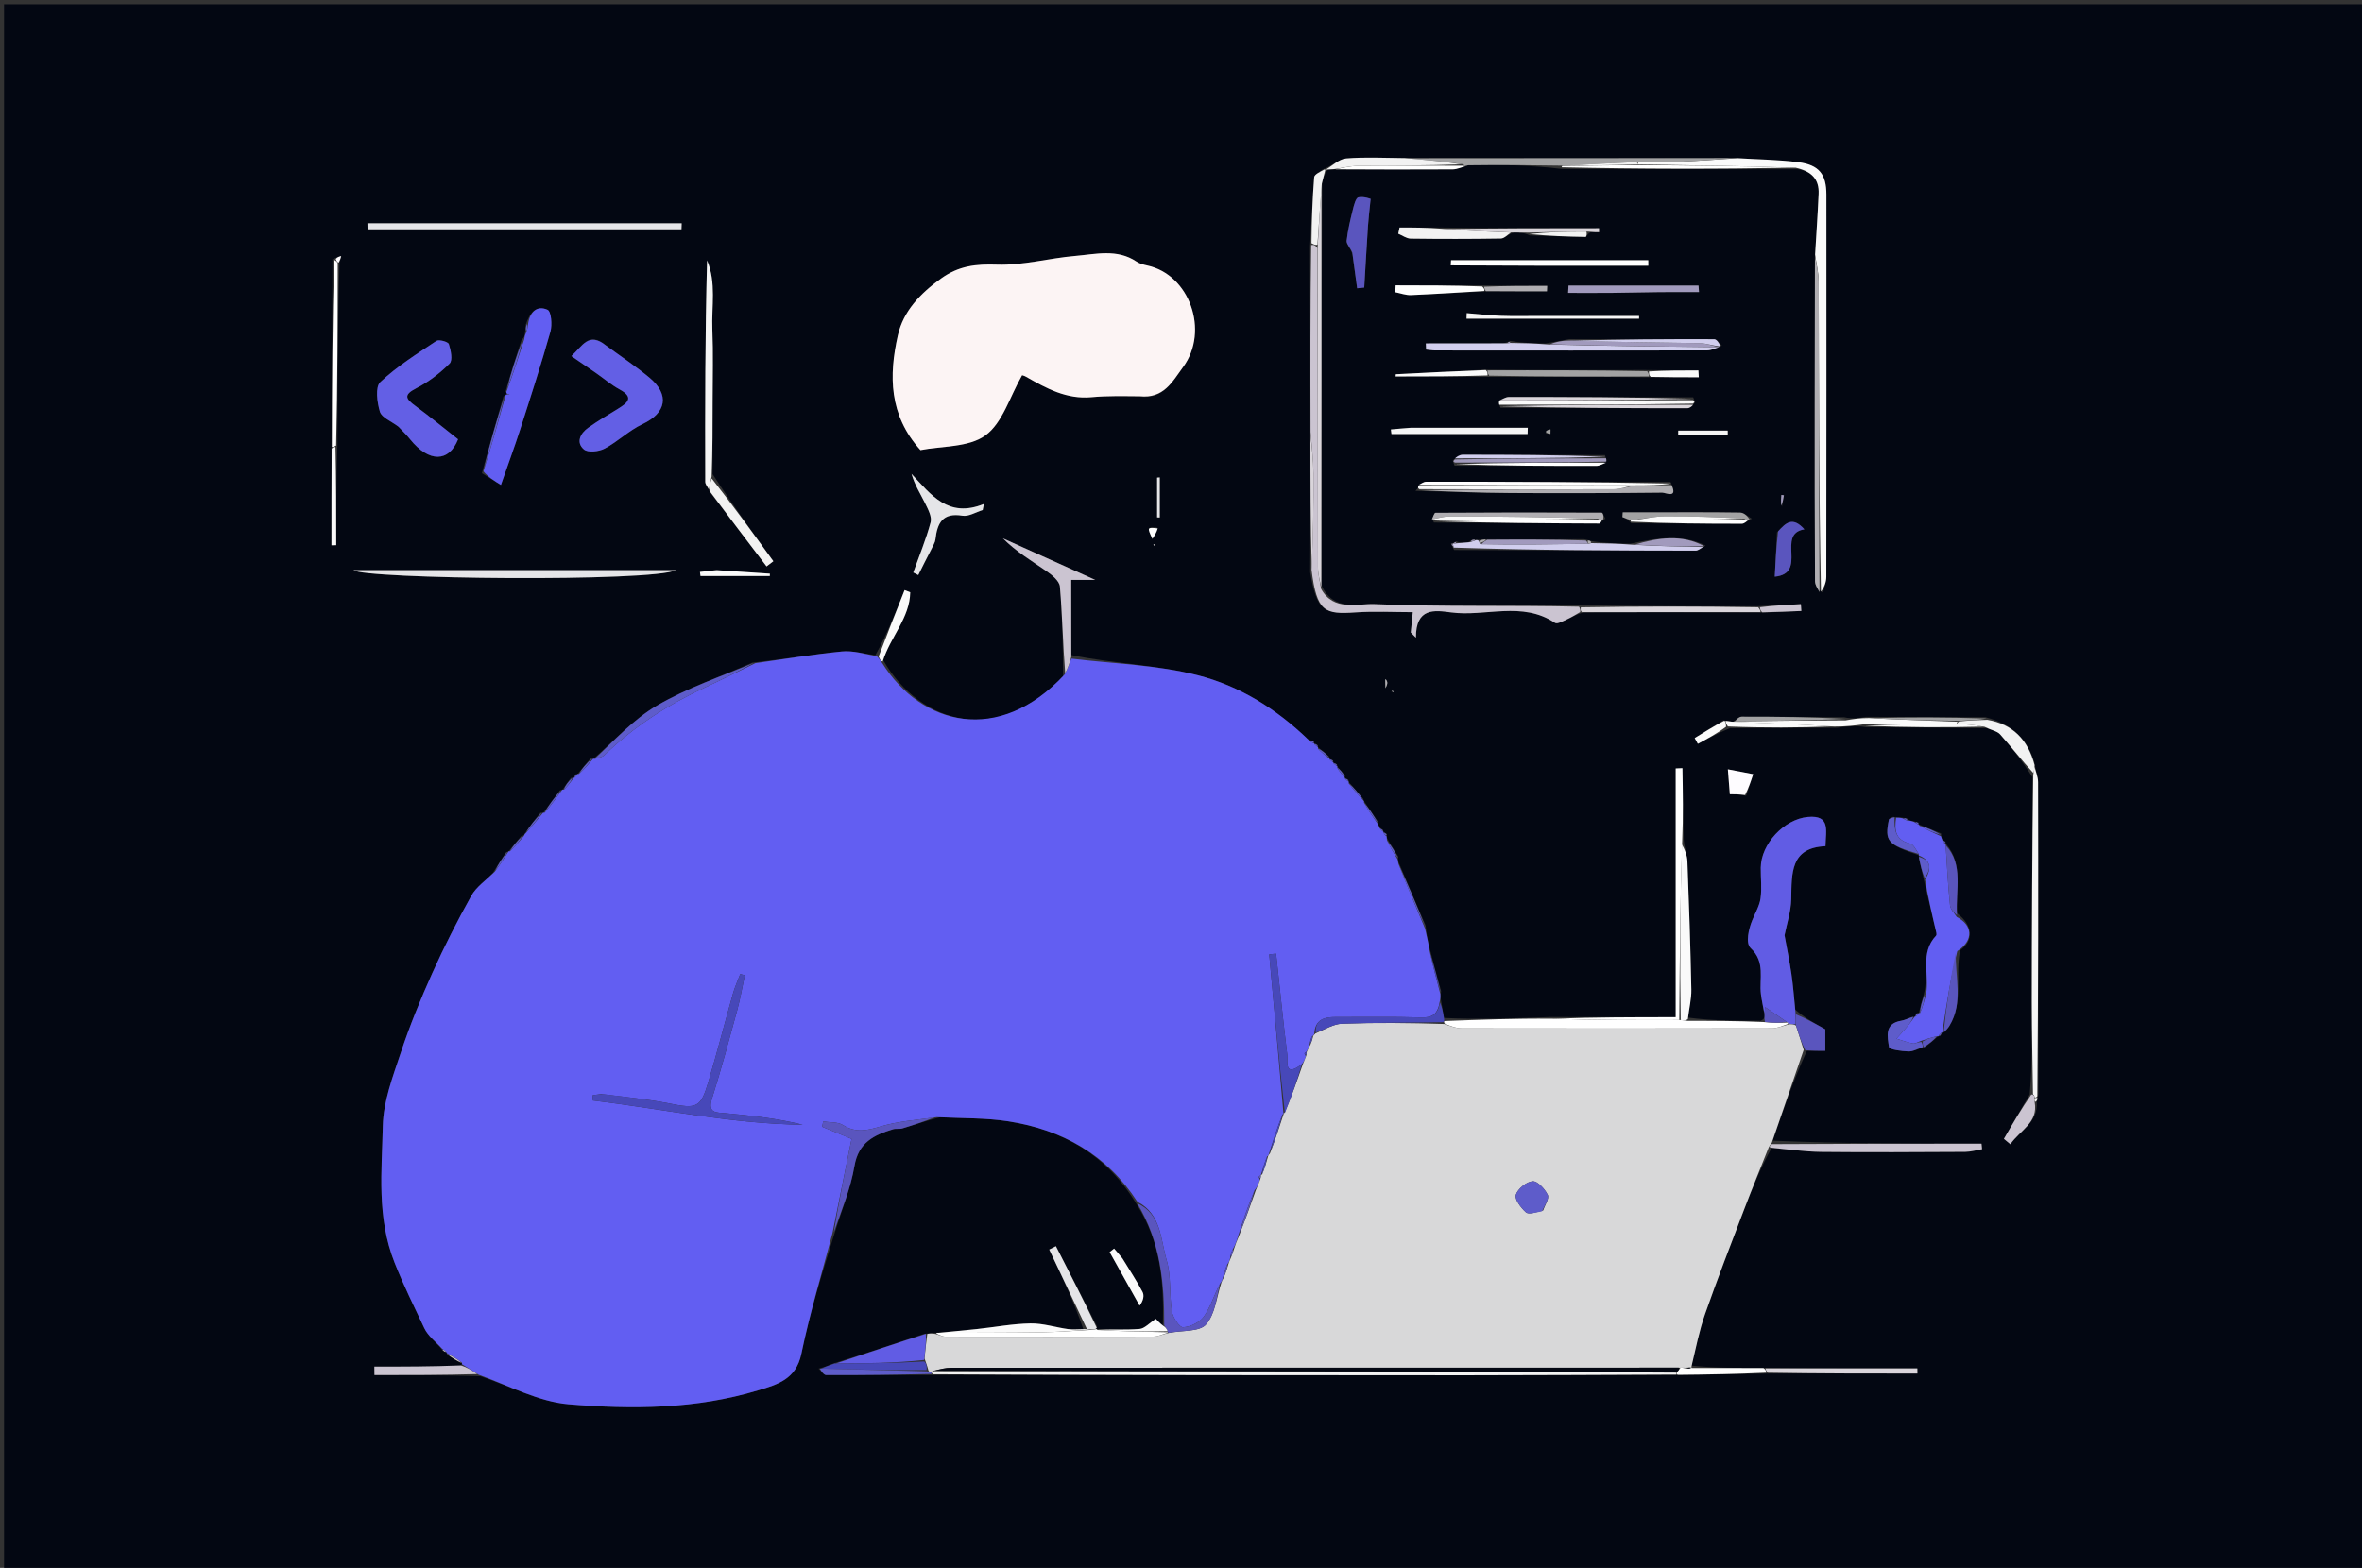 <svg xmlns="http://www.w3.org/2000/svg" xmlns:xlink="http://www.w3.org/1999/xlink" version="1.1" id="Layer_1" x="0px" y="0px" width="100%" viewBox="0 0 613 407" enable-background="new 0 0 613 407" xml:space="preserve">
<rect x="0" y="0" width="613" height="407" fill="#333333" stroke="none"/>
<path fill="#030712" opacity="1" stroke="none" d=" M380,408   C253.364,408 127.228,408 1.046,408   C1.046,272.397 1.046,136.795 1.046,1.096   C205.219,1.096 409.438,1.096 613.829,1.096   C613.829,136.666 613.829,272.333 613.829,408   C536.128,408 458.314,408 380,408  M341.022,193   C341.022,193 341.08,192.918 340.942,192.375   C340.617,192.318 340.293,192.261 339.307,191.887   C331.245,183.948 321.605,178.044 310.911,175.304   C300.282,172.581 289.024,172.316 278.004,170.039   C278.004,163.571 278.004,157.102 278.004,150.543   C280.158,150.543 281.978,150.543 284.264,150.543   C275.882,146.772 268.085,143.264 260.287,139.756   C263.656,143.166 267.726,145.583 271.607,148.274   C273.042,149.268 274.947,150.828 275.069,152.264   C275.71,159.787 275.848,167.353 275.907,175.554   C259.174,193.545 239.092,188.321 229.224,171.405   C231.049,165.346 236.128,160.401 236.223,153.749   C235.736,153.561 235.249,153.373 234.762,153.185   C232.524,158.835 230.286,164.485 227.185,170.079   C224.285,169.725 221.333,168.84 218.495,169.12   C210.977,169.863 203.507,171.109 195.239,172.026   C186.938,175.671 178.237,178.63 170.465,183.179   C164.361,186.753 159.406,192.29 153.986,197.005   C153.986,197.005 153.965,196.941 153.251,196.907   C152.133,198.232 151.015,199.557 149.928,200.897   C149.928,200.897 149.909,200.902 149.379,201.008   C149.227,201.316 149.074,201.624 148.915,201.942   C148.915,201.942 148.902,201.919 148.193,201.928   C147.442,202.933 146.692,203.937 146.002,204.988   C146.002,204.988 145.938,204.951 145.307,205.176   C143.857,207.102 142.408,209.027 140.999,210.999   C140.999,210.999 140.953,210.959 140.242,210.973   C138.897,212.672 137.551,214.37 136.098,216.518   C136.098,216.518 135.986,216.967 135.285,217.005   C134.189,218.33 133.092,219.655 131.995,220.996   C131.995,220.996 131.979,220.997 131.342,221.216   C130.301,222.816 129.26,224.416 127.89,226.65   C125.995,228.598 123.58,230.256 122.305,232.548   C118.659,239.097 115.248,245.801 112.177,252.639   C109.151,259.378 106.343,266.251 104.019,273.257   C101.962,279.459 99.489,285.899 99.353,292.28   C99.101,304.108 97.719,315.953 102.42,327.805   C104.724,333.612 107.464,339.158 110.109,344.758   C111.087,346.83 113.187,348.372 114.962,350.646   C115.256,350.811 115.55,350.977 115.938,351.071   C115.938,351.071 115.884,351.176 116.168,351.768   C117.399,352.548 118.63,353.328 119.969,354.003   C119.969,354.003 119.88,354.124 119.358,354.76   C111.959,354.76 104.561,354.76 97.162,354.76   C97.17,355.491 97.178,356.222 97.186,356.953   C106.146,356.953 115.107,356.953 124.713,357.258   C132.314,359.788 139.785,363.874 147.545,364.526   C164.019,365.91 180.68,365.796 196.808,360.904   C201.79,359.394 206.608,358.043 207.972,351.442   C210.155,340.882 213.311,330.523 216.724,319.728   C218.456,314.054 220.779,308.48 221.757,302.679   C222.788,296.56 226.847,294.636 231.758,293.152   C232.526,292.921 233.434,293.152 234.202,292.921   C237.182,292.021 240.132,291.021 244.014,290.006   C249.899,290.331 255.859,290.176 261.655,291.078   C275.695,293.262 287.272,299.751 295.038,312.691   C301.198,322.275 302.172,333.035 301.758,344.408   C300.881,343.407 300.004,342.405 299.966,342.361   C298.278,343.451 297.053,344.876 295.725,344.979   C292.001,345.268 288.234,345.013 284.498,345.015   C284.498,345.015 284.54,344.998 284.725,344.34   C281.162,337.391 277.599,330.441 274.036,323.491   C273.457,323.783 272.879,324.074 272.3,324.366   C275.563,331.25 278.826,338.134 281.146,345.032   C279.821,345.035 278.474,345.19 277.173,345.012   C273.914,344.565 270.668,343.487 267.432,343.545   C262.772,343.627 258.128,344.516 253.472,345.011   C249.966,345.384 246.452,345.68 242.945,345.964   C242.945,345.964 242.895,345.962 242.138,345.977   C241.644,346.074 241.15,346.171 239.899,346.235   C232.246,348.803 224.593,351.372 216.233,353.968   C215.196,354.402 214.16,354.836 212.438,355.274   C213.105,355.859 213.769,356.952 214.438,356.954   C223.522,356.985 232.607,356.865 242.651,356.949   C288.63,356.972 334.609,357.016 380.587,357.008   C398.741,357.005 416.895,356.888 435.972,356.952   C443.409,356.818 450.845,356.684 459.126,356.557   C471.954,356.557 484.782,356.557 497.611,356.557   C497.607,356.109 497.603,355.66 497.6,355.211   C484.45,355.211 471.3,355.211 457.217,355.069   C451.165,355.095 445.113,355.122 438.932,354.489   C440.104,350.022 440.984,345.453 442.508,341.11   C445.721,331.95 449.235,322.896 452.697,313.825   C454.74,308.469 456.919,303.165 459.79,297.989   C464.076,298.35 468.358,298.975 472.647,299.02   C485.114,299.152 497.583,299.074 510.051,299.01   C511.499,299.002 512.946,298.56 514.393,298.32   C514.346,297.843 514.3,297.367 514.253,296.89   C496.188,296.89 478.122,296.89 460.057,296.101   C462.74,288.247 465.423,280.392 468.937,272.781   C470.512,272.781 472.087,272.781 473.716,272.781   C473.716,270.313 473.716,268.369 473.716,267.2   C470.803,265.575 468.429,264.251 465.92,262.096   C465.596,259.01 465.37,255.91 464.922,252.842   C464.427,249.447 463.729,246.081 463.136,242.791   C463.724,239.78 464.804,236.613 464.87,233.424   C465.008,226.744 464.576,220.031 473.762,219.657   C473.821,215.651 475.165,211.52 469.181,212.072   C463.052,212.637 457.037,219.033 456.965,225.233   C456.935,227.898 457.276,230.605 456.906,233.216   C456.625,235.193 455.484,237.048 454.726,238.958   C453.835,241.133 452.969,244.816 454.348,246.115   C458.244,249.783 456.51,254.051 457.01,258.088   C457.22,259.788 457.614,261.465 457.967,263.761   C457.923,264.162 457.878,264.563 456.917,264.984   C450.618,264.991 444.318,264.997 438.056,264.151   C438.371,261.723 438.996,259.288 438.948,256.867   C438.725,245.778 438.353,234.692 437.927,223.609   C437.866,222.028 437.217,220.47 436.969,217.989   C436.857,211.794 436.744,205.599 436.632,199.405   C436.051,199.431 435.469,199.456 434.888,199.482   C434.888,220.93 434.888,242.378 434.888,264.053   C424.007,264.053 413.564,264.053 402.17,264.018   C393.053,264.361 383.936,264.705 374.774,264.251   C374.521,262.833 374.268,261.415 373.912,259.353   C373.878,258.92 373.844,258.487 373.996,257.248   C373.031,253.782 372.066,250.317 371.017,246.086   C370.625,244.409 370.233,242.732 369.986,240.275   C367.651,234.856 365.317,229.436 362.848,223.535   C362.8,223.375 362.752,223.215 362.906,222.376   C361.944,220.892 360.983,219.408 359.919,217.489   C359.919,217.489 359.829,217.051 359.957,216.501   C359.656,216.309 359.356,216.117 359,215.991   C359,215.991 359.075,215.948 358.931,215.433   C358.63,215.271 358.328,215.108 357.863,214.492   C357.863,214.492 357.682,214.045 357.668,213.375   C356.453,211.584 355.238,209.794 354.009,207.99   C354.009,207.99 353.992,207.981 353.76,207.357   C352.528,205.884 351.295,204.411 349.996,202.989   C349.996,202.989 350.069,202.95 349.924,202.44   C349.626,202.273 349.328,202.106 349.004,201.999   C349.004,201.999 349.058,201.964 349.038,201.297   C348.395,200.507 347.752,199.716 347.078,198.997   C347.078,198.997 347.081,198.92 346.974,198.397   C346.672,198.241 346.37,198.085 346.001,198   C346.001,198 346.07,197.93 345.973,197.401   C345.668,197.248 345.364,197.095 344.995,196.975   C344.995,196.975 345.05,196.925 344.892,196.32   C343.958,195.524 343.024,194.728 342.052,193.985   C342.052,193.985 342.075,193.935 341.969,193.412   C341.67,193.247 341.37,193.082 341.022,193  M377.007,141.017   C377.007,141.017 377.055,141.089 376.544,141.105   C376.697,141.398 376.85,141.69 377.377,142.776   C398.274,142.845 419.172,142.922 440.07,142.94   C440.726,142.94 441.382,142.329 442.654,141.631   C436.526,138.618 430.273,139.597 423.092,141.141   C419.722,141.089 416.351,141.036 412.945,140.447   C412.638,140.335 412.332,140.222 411.093,139.973   C402.715,140.019 394.336,140.064 385.292,139.99   C384.853,140.066 384.414,140.141 383.507,140.132   C383.507,140.132 383.038,140.209 382.539,139.999   C382.199,140.094 381.86,140.189 380.947,140.819   C379.93,140.896 378.912,140.973 377.906,140.506   C377.633,140.688 377.359,140.87 377.007,141.017  M503.548,268.925   C503.721,268.637 503.895,268.35 504.015,268.001   C504.015,268.001 504.075,268.063 504.771,267.846   C505.161,267.326 505.598,266.835 505.935,266.282   C509.648,260.185 507.301,253.426 508.725,246.671   C512.344,244.04 511.937,240.141 507.95,237.099   C507.479,230.984 509.673,224.433 504.978,219.001   C504.978,219.001 504.967,219.016 504.905,218.48   C504.606,218.308 504.307,218.137 503.869,217.521   C503.869,217.521 503.739,217.076 503.763,216.357   C501.842,215.574 499.922,214.792 498.001,213.999   C498.001,213.999 497.992,214 497.877,213.504   C497.584,213.423 497.291,213.341 496.372,213.114   C495.947,213.066 495.522,213.018 494.925,212.445   C494.606,212.383 494.287,212.322 493.343,212.207   C492.927,212.226 492.51,212.244 491.274,212.042   C490.911,212.28 490.285,212.463 490.223,212.763   C489.068,218.34 489.888,219.306 497.995,221.997   C497.995,221.997 497.945,222.042 498.027,222.816   C498.409,224.552 498.79,226.287 499.38,228.817   C500.437,233.26 501.496,237.704 502.54,242.15   C502.593,242.379 502.602,242.733 502.468,242.874   C498.235,247.33 500.745,252.931 499.229,258.267   C498.803,259.832 498.376,261.397 497.987,263.006   C497.987,263.006 497.97,262.952 497.43,263.023   C497.258,263.325 497.087,263.628 496.984,263.929   C496.984,263.929 496.911,263.912 496.149,263.992   C495.238,264.326 494.352,264.817 493.411,264.97   C488.988,265.687 489.851,269.157 490.254,271.834   C490.35,272.471 493.522,272.889 495.294,272.947   C496.511,272.987 497.755,272.23 499.638,271.792   C500.769,270.877 501.9,269.962 502.999,269.006   C502.999,269.006 503.04,269.036 503.548,268.925  M447.242,186.997   C444.768,188.529 442.293,190.06 439.819,191.592   C440.091,192.092 440.362,192.592 440.634,193.091   C443.088,191.78 445.543,190.469 448.927,189.034   C457.907,188.971 466.888,188.907 476.718,188.928   C479.127,188.621 481.536,188.313 484.352,188.787   C494.548,188.834 504.744,188.881 515.679,189.048   C516.836,189.564 518.324,189.785 519.093,190.647   C522.043,193.952 524.763,197.462 527.463,201.713   C527.406,221.194 527.311,240.675 527.309,260.156   C527.308,268.143 527.509,276.129 526.759,284.089   C524.615,287.788 522.47,291.487 520.067,295.633   C519.906,295.498 520.73,296.188 521.742,297.035   C524.188,293.42 529.022,291.496 528.59,285.944   C528.709,285.617 528.827,285.289 528.992,284.031   C528.987,257.034 528.995,230.037 528.934,203.041   C528.931,201.69 528.325,200.341 528.049,198.236   C526.268,191.951 522.316,188.009 515.297,186.191   C505.25,186.178 495.202,186.164 484.363,186.082   C482.57,186.388 480.776,186.694 478.616,186.206   C469.746,186.133 460.875,186.027 452.005,186.048   C451.273,186.05 450.543,186.91 449.74,187.37   C449.74,187.37 449.681,187.414 449.076,187.251   C448.66,187.211 448.243,187.171 447.242,186.997  M131.357,102.364   C131.357,102.364 131.235,102.578 130.65,102.93   C128.827,109.292 127.004,115.654 125.064,122.842   C126.659,123.824 128.255,124.807 130.002,125.882   C131.934,120.339 133.554,115.977 134.977,111.552   C137.699,103.085 140.44,94.619 142.856,86.064   C143.354,84.3 143.054,80.841 142.109,80.416   C139.343,79.171 137.516,81.013 136.463,84.234   C136.422,84.849 136.381,85.465 136.197,86.717   C136.154,87.15 136.111,87.583 135.354,88.216   C133.971,92.502 132.588,96.788 131.209,101.651   C131.314,101.812 131.42,101.973 131.574,102.171   C131.574,102.171 131.542,102.204 131.357,102.364  M423.359,135.831   C432.927,135.887 442.495,135.961 452.062,135.954   C452.682,135.953 453.301,135.329 454.644,134.635   C453.64,134.087 452.643,133.08 451.631,133.064   C443.649,132.936 435.664,132.997 427.68,133   C425.502,133 423.324,133 421.146,133   C421.12,133.408 421.095,133.816 421.069,134.225   C421.744,134.481 422.419,134.737 423.359,135.831  M377.043,119.526   C377.085,119.718 377.127,119.909 377.501,120.889   C389.777,120.916 402.054,120.961 414.33,120.934   C415.16,120.933 415.989,120.401 416.943,119.535   C416.901,119.342 416.859,119.148 416.532,118.144   C404.221,118.096 391.91,118.03 379.599,118.042   C378.792,118.043 377.986,118.636 377.043,119.526  M412.867,60.264   C413.574,60.264 414.28,60.264 414.986,60.264   C414.987,59.925 414.989,59.586 414.99,59.247   C401.425,59.247 387.859,59.247 373.354,59.056   C369.976,59.056 366.599,59.056 363.221,59.056   C363.109,59.593 362.996,60.13 362.884,60.668   C363.956,61.111 365.024,61.925 366.102,61.939   C373.912,62.045 381.725,62.041 389.535,61.915   C390.409,61.901 391.267,60.908 392.912,60.321   C394.212,60.341 395.512,60.362 397.006,61.112   C401.84,61.259 406.673,61.421 411.508,61.496   C411.713,61.499 411.931,60.693 412.867,60.264  M372.153,135.647   C386.447,135.745 400.741,135.849 415.035,135.901   C415.325,135.902 415.617,135.308 416.634,134.625   C416.312,134.089 415.993,133.085 415.669,133.084   C401.294,133.014 386.918,133.022 372.543,133.115   C372.228,133.117 371.92,134.215 371.689,134.801   C371.689,134.801 371.762,134.817 372.153,135.647  M446.873,89.705   C446.208,89.129 445.545,88.055 444.878,88.053   C432.613,88.009 420.346,88.094 407.252,88.032   C405.506,88.377 403.759,88.721 401.103,89.155   C398.054,89.112 395.005,89.069 391.907,88.492   C391.619,88.67 391.331,88.847 390.107,89.147   C383.418,89.147 376.729,89.147 370.041,89.147   C370.064,89.679 370.088,90.211 370.112,90.743   C370.919,90.824 371.725,90.975 372.532,90.975   C396.031,90.994 419.529,91.01 443.028,90.968   C444.072,90.966 445.115,90.418 446.124,90.107   C446.124,90.107 446.142,90.124 446.873,89.705  M439.887,104.487   C439.859,104.286 439.83,104.085 439.427,103.134   C423.474,103.093 407.52,103.039 391.567,103.051   C390.746,103.052 389.926,103.628 388.966,104.496   C389.009,104.684 389.051,104.871 389.423,105.862   C405.577,105.909 421.731,105.967 437.885,105.965   C438.537,105.965 439.189,105.398 439.887,104.487  M88.129,68.047   C88.271,67.522 88.412,66.997 88.553,66.473   C88.039,66.602 87.525,66.731 86.263,67.333   C86.22,83.564 86.176,99.794 86.025,116.953   C86.025,125.151 86.025,133.349 86.025,141.547   C86.437,141.539 86.848,141.53 87.26,141.521   C87.26,133.034 87.26,124.547 87.586,115.284   C87.608,99.624 87.63,83.964 88.129,68.047  M344.691,44   C345.169,43.968 345.648,43.937 347.045,43.973   C357.024,43.982 367.003,44.026 376.982,43.956   C378.233,43.947 379.481,43.333 381.652,42.659   C389.522,42.771 397.393,42.882 405.4,43.852   C425.554,43.869 445.707,43.885 466.643,43.927   C470.299,44.489 472.14,46.646 471.979,50.316   C471.748,55.573 471.38,60.824 470.995,67.002   C470.985,79.648 470.967,92.294 470.966,104.94   C470.965,120.249 470.949,135.558 471.044,150.866   C471.05,151.97 471.901,153.069 473.119,153.893   C473.417,152.502 473.973,151.111 473.974,149.719   C474.019,116.652 474.009,83.586 473.997,50.52   C473.995,45.249 472.116,42.791 466.689,42.096   C461.48,41.428 456.191,41.38 450.009,41.011   C421.703,41.038 393.397,41.065 364.147,40.987   C359.21,40.987 354.251,40.715 349.348,41.126   C347.511,41.28 345.806,43.022 343.225,44.014   C342.474,44.675 341.123,45.289 341.066,46.005   C340.618,51.677 340.415,57.369 339.999,63.976   C340.041,80.026 340.083,96.076 340.06,113.044   C340.09,124.643 340.121,136.242 340.027,148.545   C341.728,158.84 343.792,159.533 351.806,158.976   C356.72,158.635 361.677,158.913 366.66,158.913   C366.446,161.053 366.289,162.621 366.133,164.19   C366.581,164.638 367.029,165.087 367.477,165.535   C367.414,157.685 372.338,158.404 376.522,158.971   C385.496,160.188 395.021,155.96 403.577,161.702   C404.166,162.097 405.727,161.193 406.763,160.731   C407.916,160.215 408.987,159.514 411.017,158.948   C426.315,158.932 441.613,158.915 457.818,159.017   C461.042,158.878 464.267,158.74 467.492,158.601   C467.453,158.009 467.414,157.416 467.375,156.824   C463.826,157.011 460.277,157.197 455.826,157.393   C440.64,157.395 425.454,157.396 409.344,157.078   C391.796,157.094 374.23,157.551 356.714,156.82   C352.269,156.634 346.102,158.781 342.97,151.957   C342.965,117.324 342.96,82.69 343.126,47.361   C343.406,46.229 343.686,45.096 344.691,44  M368.035,126.418   C367.998,126.595 367.961,126.772 367.351,127.423   C375.586,127.617 383.821,127.925 392.057,127.979   C405.172,128.065 418.289,128.019 431.403,127.881   C432.204,127.873 435.486,129.535 433.555,125.109   C412.405,125.079 391.256,125.042 370.106,125.056   C369.453,125.057 368.799,125.598 368.035,126.418  M384.185,74.071   C376.86,74.071 369.535,74.071 362.21,74.071   C362.177,74.668 362.145,75.265 362.112,75.862   C363.473,76.124 364.844,76.658 366.191,76.602   C372.525,76.337 378.852,75.911 386.092,75.619   C391.218,75.619 396.344,75.619 401.47,75.619   C401.49,75.148 401.51,74.677 401.53,74.206   C396.055,74.206 390.58,74.206 384.185,74.071  M427.031,96.058   C413.367,96.087 399.704,96.115 385.156,95.973   C377.521,96.365 369.886,96.757 362.251,97.149   C362.235,97.339 362.219,97.53 362.203,97.72   C370.158,97.72 378.114,97.72 386.898,97.836   C400.576,97.799 414.255,97.761 428.851,97.931   C432.861,97.931 436.871,97.931 440.881,97.931   C440.845,97.34 440.81,96.749 440.774,96.158   C436.502,96.158 432.23,96.158 427.031,96.058  M184.244,127.728   C189.144,134.164 194.044,140.599 198.945,147.035   C199.531,146.586 200.118,146.138 200.705,145.69   C195.468,138.46 190.231,131.23 184.934,123.065   C184.939,116.734 184.949,110.404 184.949,104.073   C184.949,97.909 185.131,91.737 184.88,85.583   C184.636,79.579 185.959,73.405 183.504,67.582   C182.988,86.764 182.978,105.911 183.031,125.058   C183.033,125.739 183.663,126.418 184.244,127.728  M296.114,102.994   C301.995,103.512 304.217,99.16 307.091,95.215   C313.865,85.918 308.77,71.27 297.721,68.917   C296.761,68.713 295.74,68.434 294.942,67.9   C289.899,64.526 284.376,65.984 279.052,66.435   C272.269,67.009 265.502,68.923 258.78,68.7   C253.274,68.517 248.828,68.971 244.185,72.325   C238.803,76.213 234.435,80.774 233.017,87.046   C230.668,97.429 230.678,107.755 238.878,116.839   C244.426,115.747 251.406,116.185 255.753,113.013   C260.2,109.768 262.067,102.986 265.254,97.418   C265.114,97.369 265.755,97.494 266.292,97.802   C271.565,100.833 276.825,103.707 283.295,103.1   C287.319,102.722 291.389,102.829 296.114,102.994  M156.988,89.488   C152.759,86.038 151.145,89.862 148.287,92.439   C150.761,94.139 152.771,95.504 154.764,96.893   C156.775,98.294 158.656,99.927 160.796,101.087   C164.607,103.153 162.906,104.548 160.453,106.065   C157.831,107.686 155.164,109.252 152.655,111.037   C150.603,112.497 149.413,114.842 151.54,116.665   C152.569,117.547 155.43,117.237 156.921,116.447   C160.353,114.629 163.243,111.735 166.737,110.096   C172.921,107.196 173.889,102.479 168.528,98.019   C165.05,95.125 161.255,92.613 156.988,89.488  M103.661,110.924   C104.593,111.964 105.576,112.963 106.45,114.049   C111.315,120.089 116.488,120.048 118.884,114.034   C115.184,111.124 111.581,108.145 107.82,105.382   C105.358,103.574 104.576,102.542 108.037,100.779   C111.211,99.162 114.175,96.886 116.692,94.363   C117.533,93.52 117.008,90.917 116.487,89.321   C116.291,88.719 113.922,88.057 113.26,88.498   C108.239,91.84 103.056,95.088 98.7,99.189   C97.357,100.454 97.864,104.444 98.592,106.865   C99.05,108.389 101.492,109.316 103.661,110.924  M118.5,148   C109.546,148 100.592,148 91.768,148   C93.824,150.333 169.509,151.135 175.435,147.999   C155.88,147.999 137.69,147.999 118.5,148  M159.498,57.967   C138.12,57.967 116.742,57.967 95.363,57.967   C95.371,58.483 95.38,58.998 95.388,59.514   C122.546,59.514 149.705,59.514 176.863,59.514   C176.88,58.998 176.898,58.482 176.915,57.965   C171.443,57.965 165.97,57.965 159.498,57.967  M399.265,68.977   C408.767,68.977 418.27,68.977 427.773,68.977   C427.771,68.497 427.769,68.016 427.768,67.536   C410.707,67.536 393.647,67.536 376.586,67.536   C376.562,67.988 376.537,68.439 376.512,68.89   C383.779,68.919 391.046,68.949 399.265,68.977  M241.876,142.323   C242.186,141.556 242.686,140.81 242.774,140.018   C243.24,135.803 244.622,133.006 249.779,133.868   C251.403,134.139 253.274,132.932 255.032,132.401   C255.136,131.875 255.24,131.349 255.344,130.823   C246.035,134.592 241.645,128.42 236.559,123.005   C237.383,125.901 238.904,128.24 240.129,130.725   C240.875,132.238 241.894,134.17 241.52,135.576   C240.341,140.009 238.561,144.283 237.014,148.619   C237.448,148.839 237.883,149.059 238.317,149.28   C239.361,147.179 240.404,145.079 241.876,142.323  M350.99,65.979   C351.398,68.931 351.806,71.884 352.214,74.837   C352.829,74.773 353.444,74.71 354.059,74.646   C354.379,69.304 354.679,63.961 355.03,58.621   C355.158,56.671 355.409,54.73 355.719,51.631   C355.622,51.613 353.982,50.934 352.543,51.229   C351.849,51.371 351.372,53.31 351.075,54.504   C350.421,57.138 349.787,59.798 349.488,62.486   C349.396,63.312 350.419,64.262 350.99,65.979  M365.7,111.043   C364.124,111.188 362.548,111.333 360.972,111.478   C361.022,111.872 361.071,112.266 361.121,112.661   C372.898,112.661 384.675,112.661 396.452,112.661   C396.468,112.121 396.484,111.58 396.501,111.04   C386.555,111.04 376.61,111.04 365.7,111.043  M461.167,138.2   C460.976,142.027 460.786,145.855 460.595,149.699   C469.296,148.823 460.859,138.583 468.287,137.411   C465.22,133.977 463.471,135.708 461.167,138.2  M433.543,74.127   C424.719,74.127 415.896,74.127 407.072,74.127   C407.038,74.763 407.004,75.398 406.969,76.033   C410.742,76.033 414.515,76.061 418.287,76.026   C422.426,75.988 426.565,75.87 430.704,75.829   C434.113,75.795 437.523,75.822 440.933,75.822   C440.891,75.26 440.849,74.698 440.807,74.136   C438.696,74.136 436.586,74.136 433.543,74.127  M399.507,82.021   C396.175,82.017 392.841,82.106 389.514,81.983   C386.556,81.874 383.608,81.531 380.655,81.29   C380.639,81.768 380.623,82.245 380.607,82.722   C395.532,82.722 410.456,82.722 425.381,82.722   C425.383,82.488 425.384,82.254 425.385,82.02   C417.092,82.02 408.798,82.02 399.507,82.021  M291.133,326.395   C290.467,325.631 289.802,324.868 289.137,324.105   C288.751,324.413 288.365,324.722 287.979,325.031   C290.57,329.662 293.161,334.294 295.752,338.925   C296.764,337.606 297.004,336.287 296.511,335.355   C294.997,332.491 293.202,329.776 291.133,326.395  M453.158,206.569   C453.8,204.621 454.443,202.674 455.006,200.965   C452.212,200.43 450.271,200.059 448.428,199.707   C448.606,201.982 448.787,204.286 448.936,206.177   C450.042,206.177 451.337,206.177 453.158,206.569  M185.572,148.001   C184.266,148.158 182.961,148.315 181.655,148.471   C181.704,148.821 181.752,149.171 181.8,149.521   C187.795,149.521 193.789,149.521 199.784,149.521   C199.789,149.321 199.794,149.12 199.799,148.92   C195.372,148.612 190.945,148.304 185.572,148.001  M443.259,112.989   C444.97,112.989 446.682,112.989 448.393,112.989   C448.39,112.584 448.387,112.18 448.384,111.775   C444.106,111.775 439.828,111.775 435.55,111.775   C435.546,112.18 435.542,112.586 435.538,112.991   C437.802,112.991 440.066,112.991 443.259,112.989  M300.995,128.583   C300.995,127.035 300.995,125.487 300.995,123.939   C300.763,123.955 300.531,123.97 300.299,123.985   C300.299,127.427 300.299,130.868 300.299,134.309   C300.531,134.312 300.762,134.315 300.993,134.318   C300.993,132.699 300.993,131.08 300.995,128.583  M300.235,136.893   C297.686,136.864 297.686,136.864 299.075,139.88   C299.641,139.023 300.167,138.227 300.235,136.893  M462.465,131.544   C462.633,130.554 462.802,129.563 462.97,128.573   C462.752,128.54 462.533,128.507 462.314,128.475   C462.242,129.309 462.169,130.143 462.465,131.544  M360.017,176.881   C359.934,176.752 359.864,176.612 359.763,176.498   C359.694,176.42 359.583,176.377 359.491,176.319   C359.509,177.1 359.527,177.881 359.545,178.663   C359.74,178.329 359.935,177.996 360.017,176.881  M401.109,112.487   C401.534,112.531 401.96,112.575 402.386,112.619   C402.391,112.238 402.396,111.856 402.402,111.475   C401.984,111.528 401.566,111.582 401.109,112.487  M299.871,141.463   C299.69,141.386 299.509,141.31 299.329,141.234   C299.38,141.437 299.431,141.641 299.871,141.463  M361.014,179.492   C361.24,179.565 361.465,179.638 361.69,179.711   C361.617,179.498 361.544,179.284 361.014,179.492  z"/>
<path fill="#625EF2" opacity="1" stroke="none" d=" M114.775,350.155   C113.187,348.372 111.087,346.83 110.109,344.758   C107.464,339.158 104.724,333.612 102.42,327.805   C97.719,315.953 99.101,304.108 99.353,292.28   C99.489,285.899 101.962,279.459 104.019,273.257   C106.343,266.251 109.151,259.378 112.177,252.639   C115.248,245.801 118.659,239.097 122.305,232.548   C123.58,230.256 125.995,228.598 128.395,226.291   C129.927,224.287 130.953,222.642 131.979,220.997   C131.979,220.997 131.995,220.996 132.343,220.98   C133.79,219.631 134.888,218.299 135.986,216.967   C135.986,216.967 136.098,216.518 136.483,216.236   C138.229,214.289 139.591,212.624 140.953,210.959   C140.953,210.959 140.999,210.999 141.336,210.971   C143.094,208.946 144.516,206.949 145.938,204.951   C145.938,204.951 146.002,204.988 146.353,204.988   C147.437,203.965 148.169,202.942 148.902,201.919   C148.902,201.919 148.915,201.942 149.156,201.846   C149.568,201.468 149.738,201.185 149.909,200.902   C149.909,200.902 149.928,200.897 150.265,200.902   C151.723,199.584 152.844,198.263 153.965,196.941   C153.965,196.941 153.986,197.005 154.331,197.006   C155.408,196.696 156.312,196.565 156.843,196.048   C164.495,188.607 173.327,182.946 182.967,178.458   C187.346,176.419 191.669,174.259 196.018,172.154   C203.507,171.109 210.977,169.863 218.495,169.12   C221.333,168.84 224.285,169.725 227.603,170.385   C228.317,171.147 228.615,171.604 228.912,172.061   C239.092,188.321 259.174,193.545 276.314,175.064   C277.161,173.373 277.602,172.173 278.043,170.973   C289.024,172.316 300.282,172.581 310.911,175.304   C321.605,178.044 331.245,183.948 339.777,192.229   C340.477,192.801 340.755,192.917 341.08,192.918   C341.08,192.918 341.022,193 341.129,193.2   C341.516,193.579 341.796,193.757 342.075,193.935   C342.075,193.935 342.052,193.985 342.039,194.338   C343.033,195.435 344.041,196.18 345.05,196.925   C345.05,196.925 344.995,196.975 345.111,197.196   C345.508,197.589 345.789,197.759 346.07,197.93   C346.07,197.93 346.001,198 346.119,198.204   C346.519,198.579 346.8,198.749 347.081,198.92   C347.081,198.92 347.078,198.997 347.057,199.323   C347.711,200.421 348.384,201.192 349.058,201.964   C349.058,201.964 349.004,201.999 349.107,202.211   C349.497,202.599 349.783,202.775 350.069,202.95   C350.069,202.95 349.996,202.989 350.006,203.333   C351.342,205.112 352.667,206.546 353.992,207.981   C353.992,207.981 354.009,207.99 353.996,208.37   C355.216,210.515 356.449,212.28 357.682,214.045   C357.682,214.045 357.863,214.492 358.045,214.954   C358.509,215.594 358.792,215.771 359.075,215.948   C359.075,215.948 359,215.991 359.081,216.189   C359.316,216.678 359.537,216.899 359.829,217.051   C359.829,217.051 359.919,217.489 359.954,218.082   C360.894,220.135 361.799,221.595 362.704,223.055   C362.752,223.215 362.8,223.375 362.909,224.173   C365.261,230.225 367.551,235.64 369.842,241.055   C370.233,242.732 370.625,244.409 371.044,246.896   C371.983,251.155 372.896,254.604 373.809,258.053   C373.844,258.487 373.878,258.92 373.664,259.923   C373.147,263.29 371.731,264.213 368.845,264.122   C361.434,263.889 354.011,264.045 346.592,264.016   C343.68,264.005 341.308,264.626 341.088,268.378   C341.031,268.578 340.813,268.933 340.544,268.975   C340.147,269.665 340.019,270.313 339.867,271.251   C339.603,272.063 339.363,272.584 338.943,273.137   C338.682,273.259 338.515,273.388 338.535,273.431   C338.628,273.633 338.772,273.812 338.875,274.282   C338.627,275.075 338.402,275.586 337.863,276.247   C333.146,279.86 334.285,275.439 334.079,273.764   C333.005,265.041 332.127,256.293 331.18,247.554   C330.585,247.615 329.991,247.677 329.396,247.739   C330.654,261.527 331.913,275.315 333.095,289.071   C333.018,289.039 333.158,289.129 332.842,289.29   C331.466,292.751 330.407,296.051 329.316,299.536   C329.285,299.72 329.127,300.058 328.828,300.247   C328.108,302.002 327.687,303.568 327.214,305.109   C327.163,305.083 327.221,305.183 327.025,305.187   C326.734,305.278 326.547,305.423 326.558,305.441   C326.686,305.64 326.844,305.82 326.964,306.323   C326.59,307.417 326.248,308.192 325.559,309.037   C323.934,312.898 322.656,316.691 321.34,320.805   C320.962,322.128 320.621,323.13 319.958,324.266   C319.515,325.05 319.395,325.701 319.241,326.633   C319.089,327.268 318.97,327.624 318.556,328.16   C317.973,329.39 317.686,330.439 317.364,331.749   C317.208,332.337 317.086,332.665 316.651,333.153   C315.075,336.172 314.189,339.298 312.411,341.789   C311.332,343.303 308.909,344.442 307.023,344.547   C306.1,344.598 304.391,342.006 304.14,340.434   C303.436,336.031 304.009,331.33 302.774,327.13   C301.186,321.733 301.389,315.136 295.176,311.958   C287.272,299.751 275.695,293.262 261.655,291.078   C255.859,290.176 249.899,290.331 243.098,290.004   C237.654,290.755 233.003,291.094 228.637,292.394   C225.136,293.436 222.146,294.194 218.778,292.058   C217.418,291.195 215.376,291.407 213.644,291.13   C213.554,291.587 213.464,292.044 213.374,292.5   C216.008,293.587 218.643,294.674 221.003,295.647   C219.369,303.715 217.712,311.897 216.055,320.078   C213.311,330.523 210.155,340.882 207.972,351.442   C206.608,358.043 201.79,359.394 196.808,360.904   C180.68,365.796 164.019,365.91 147.545,364.526   C139.785,363.874 132.314,359.788 124.177,356.851   C122.388,355.671 121.134,354.897 119.88,354.124   C119.88,354.124 119.969,354.003 119.871,353.703   C118.476,352.661 117.18,351.919 115.884,351.176   C115.884,351.176 115.938,351.071 115.782,350.876   C115.342,350.505 115.059,350.33 114.775,350.155  M156.069,284.003   C155.328,284.1 154.587,284.197 153.845,284.294   C153.814,284.749 153.783,285.205 153.752,285.66   C171.937,287.862 189.902,291.745 208.342,291.972   C201.772,290.347 195.088,289.612 188.394,288.981   C185.964,288.752 183.553,289.093 184.8,285.132   C187.17,277.601 189.225,269.969 191.299,262.348   C192.121,259.325 192.646,256.222 193.306,253.155   C192.907,253.055 192.508,252.955 192.109,252.855   C191.482,254.518 190.73,256.146 190.248,257.85   C188.084,265.5 186.111,273.206 183.848,280.826   C181.825,287.64 180.867,287.88 173.567,286.425   C168.062,285.328 162.445,284.793 156.069,284.003  z"/>
<path fill="#d8d8d9" opacity="1" stroke="none" d=" M340.813,268.933   C340.813,268.933 341.031,268.578 341.408,268.255   C343.957,267.17 346.107,265.826 348.303,265.748   C357.052,265.435 365.816,265.517 374.858,265.816   C376.577,266.451 378.011,266.956 379.447,266.959   C406.258,267.006 433.069,267.009 459.88,266.948   C461.268,266.945 462.655,266.294 464.368,265.885   C465.134,265.85 465.575,265.874 466.118,266.243   C466.849,268.571 467.478,270.554 468.107,272.537   C465.423,280.392 462.74,288.247 459.847,296.609   C459.354,297.288 459.154,297.528 459.037,297.837   C456.919,303.165 454.74,308.469 452.697,313.825   C449.235,322.896 445.721,331.95 442.508,341.11   C440.984,345.453 440.104,350.022 438.976,354.786   C439.021,355.082 439.079,355.035 438.76,355.002   C438.229,354.989 438.016,355.008 437.525,355.044   C436.876,355.045 436.506,355.029 435.655,355.024   C372.44,355.03 309.706,355.02 246.971,355.049   C245.364,355.05 243.757,355.483 242.064,355.857   C241.977,356 241.819,356.294 241.576,356.201   C241.168,356.053 241.002,355.999 240.899,355.613   C240.634,354.528 240.307,353.774 239.942,352.63   C240.154,350.249 240.405,348.259 240.655,346.268   C241.15,346.171 241.644,346.074 242.821,346.275   C244.144,346.714 244.785,346.979 245.426,346.98   C263.386,347.003 281.345,347.019 299.305,346.959   C300.533,346.955 301.76,346.347 303.438,345.992   C307.027,345.327 311.355,345.721 313.018,343.803   C315.367,341.096 315.745,336.679 316.965,332.993   C317.086,332.665 317.208,332.337 317.638,331.554   C318.248,330.059 318.549,329.019 318.851,327.979   C318.97,327.624 319.089,327.268 319.472,326.415   C319.917,325.323 320.099,324.728 320.281,324.132   C320.621,323.13 320.962,322.128 321.627,320.606   C323.271,316.38 324.589,312.674 325.907,308.968   C326.248,308.192 326.59,307.417 327.076,306.133   C327.219,305.625 327.221,305.183 327.221,305.183   C327.221,305.183 327.163,305.083 327.497,304.909   C328.263,303.176 328.695,301.617 329.127,300.058   C329.127,300.058 329.285,299.72 329.611,299.351   C331.01,295.698 332.084,292.414 333.158,289.129   C333.158,289.129 333.018,289.039 333.391,288.882   C335.235,284.515 336.706,280.306 338.177,276.097   C338.402,275.586 338.627,275.075 338.992,274.073   C339.131,273.583 339.124,273.105 339.124,273.105   C339.363,272.584 339.603,272.063 340.128,271.094   C340.546,270.076 340.68,269.505 340.813,268.933  M400.496,314.217   C400.945,312.839 402.133,311.099 401.675,310.163   C400.921,308.623 399.013,306.529 397.756,306.634   C396.135,306.769 393.897,308.595 393.403,310.16   C393.032,311.335 394.722,313.549 396.022,314.709   C396.727,315.337 398.536,314.726 400.496,314.217  z"/>
<path fill="#fcf4f4" opacity="1" stroke="none" d=" M295.777,102.856   C291.389,102.829 287.319,102.722 283.295,103.1   C276.825,103.707 271.565,100.833 266.292,97.802   C265.755,97.494 265.114,97.369 265.254,97.418   C262.067,102.986 260.2,109.768 255.753,113.013   C251.406,116.185 244.426,115.747 238.878,116.839   C230.678,107.755 230.668,97.429 233.017,87.046   C234.435,80.774 238.803,76.213 244.185,72.325   C248.828,68.971 253.274,68.517 258.78,68.7   C265.502,68.923 272.269,67.009 279.052,66.435   C284.376,65.984 289.899,64.526 294.942,67.9   C295.74,68.434 296.761,68.713 297.721,68.917   C308.77,71.27 313.865,85.918 307.091,95.215   C304.217,99.16 301.995,103.512 295.777,102.856  M277.366,68.492   C277.366,68.492 277.494,68.419 277.366,68.492  z"/>
<path fill="#615CE4" opacity="1" stroke="none" d=" M466.016,265.898   C465.575,265.874 465.134,265.85 464.364,265.759   C464.034,265.691 463.983,265.443 463.705,265.283   C461.64,263.884 459.853,262.646 458.113,261.44   C458.068,261.845 457.996,262.499 457.924,263.153   C457.614,261.465 457.22,259.788 457.01,258.088   C456.51,254.051 458.244,249.783 454.348,246.115   C452.969,244.816 453.835,241.133 454.726,238.958   C455.484,237.048 456.625,235.193 456.906,233.216   C457.276,230.605 456.935,227.898 456.965,225.233   C457.037,219.033 463.052,212.637 469.181,212.072   C475.165,211.52 473.821,215.651 473.762,219.657   C464.576,220.031 465.008,226.744 464.87,233.424   C464.804,236.613 463.724,239.78 463.136,242.791   C463.729,246.081 464.427,249.447 464.922,252.842   C465.37,255.91 465.596,259.01 465.977,262.882   C466.027,264.412 466.021,265.155 466.016,265.898  z"/>
<path fill="#625EF2" opacity="1" stroke="none" d=" M492.093,212.262   C492.51,212.244 492.927,212.226 493.796,212.419   C494.488,212.853 494.77,212.965 495.096,212.969   C495.522,213.018 495.947,213.066 496.8,213.37   C497.436,213.846 497.69,213.971 497.992,214   C497.992,214 498.001,213.999 498.143,214.312   C500.103,215.442 501.921,216.259 503.739,217.076   C503.739,217.076 503.869,217.521 504.026,217.977   C504.366,218.732 504.627,218.927 504.967,219.016   C504.967,219.016 504.978,219.001 504.956,219.436   C505.295,224.929 505.568,229.995 506.088,235.036   C506.195,236.08 507.22,237.03 507.822,238.023   C511.937,240.141 512.344,244.04 507.967,246.902   C506.164,254.11 505.12,261.086 504.075,268.063   C504.075,268.063 504.015,268.001 503.796,268.102   C503.398,268.48 503.219,268.758 503.04,269.036   C503.04,269.036 502.999,269.006 502.648,268.999   C501.198,269.338 500.101,269.683 498.639,270.172   C497.658,270.517 496.991,270.977 496.434,270.869   C494.991,270.59 493.596,270.061 492.182,269.631   C493.129,268.567 494.103,267.524 495.016,266.431   C495.689,265.625 496.283,264.754 496.911,263.912   C496.911,263.912 496.984,263.929 497.192,263.849   C497.59,263.497 497.78,263.224 497.971,262.952   C497.97,262.952 497.987,263.006 498.313,262.963   C499.056,261.265 499.473,259.61 499.89,257.955   C500.745,252.931 498.235,247.33 502.468,242.874   C502.602,242.733 502.593,242.379 502.54,242.15   C501.496,237.704 500.437,233.26 499.611,228.343   C501.527,225.173 500.895,223.23 497.945,222.042   C497.945,222.042 497.995,221.997 497.961,221.659   C497.197,220.511 496.589,219.185 495.718,218.981   C491.821,218.068 491.614,215.404 492.093,212.262  z"/>
<path fill="#cbc4d1" opacity="1" stroke="none" d=" M340.124,112.125   C340.083,96.076 340.041,80.026 340.295,63.604   C341.012,63.473 341.434,63.714 341.913,64.424   C341.982,92.333 341.978,119.773 342.044,147.213   C342.049,149.101 342.584,150.987 342.873,152.874   C346.102,158.781 352.269,156.634 356.714,156.82   C374.23,157.551 391.796,157.094 409.806,157.495   C410.209,158.239 410.151,158.566 410.093,158.893   C408.987,159.514 407.916,160.215 406.763,160.731   C405.727,161.193 404.166,162.097 403.577,161.702   C395.021,155.96 385.496,160.188 376.522,158.971   C372.338,158.404 367.414,157.685 367.477,165.535   C367.029,165.087 366.581,164.638 366.133,164.19   C366.289,162.621 366.446,161.053 366.66,158.913   C361.677,158.913 356.72,158.635 351.806,158.976   C343.792,159.533 341.728,158.84 340.38,147.911   C340.792,139.127 340.938,130.975 340.873,122.826   C340.844,119.257 340.387,115.692 340.124,112.125  z"/>
<path fill="#635FE5" opacity="1" stroke="none" d=" M157.295,89.708   C161.255,92.613 165.05,95.125 168.528,98.019   C173.889,102.479 172.921,107.196 166.737,110.096   C163.243,111.735 160.353,114.629 156.921,116.447   C155.43,117.237 152.569,117.547 151.54,116.665   C149.413,114.842 150.603,112.497 152.655,111.037   C155.164,109.252 157.831,107.686 160.453,106.065   C162.906,104.548 164.607,103.153 160.796,101.087   C158.656,99.927 156.775,98.294 154.764,96.893   C152.771,95.504 150.761,94.139 148.287,92.439   C151.145,89.862 152.759,86.038 157.295,89.708  z"/>
<path fill="#635FE5" opacity="1" stroke="none" d=" M103.353,110.717   C101.492,109.316 99.05,108.389 98.592,106.865   C97.864,104.444 97.357,100.454 98.7,99.189   C103.056,95.088 108.239,91.84 113.26,88.498   C113.922,88.057 116.291,88.719 116.487,89.321   C117.008,90.917 117.533,93.52 116.692,94.363   C114.175,96.886 111.211,99.162 108.037,100.779   C104.576,102.542 105.358,103.574 107.82,105.382   C111.581,108.145 115.184,111.124 118.884,114.034   C116.488,120.048 111.315,120.089 106.45,114.049   C105.576,112.963 104.593,111.964 103.353,110.717  z"/>
<path fill="#fafafa" opacity="1" stroke="none" d=" M450.937,41.059   C456.191,41.38 461.48,41.428 466.689,42.096   C472.116,42.791 473.995,45.249 473.997,50.52   C474.009,83.586 474.019,116.652 473.974,149.719   C473.973,151.111 473.417,152.502 472.588,153.572   C472.052,126.553 472.072,99.854 472,73.156   C471.994,70.796 471.394,68.437 471.07,66.077   C471.38,60.824 471.748,55.573 471.979,50.316   C472.14,46.646 470.299,44.489 466.054,43.539   C451.979,43.051 438.492,42.949 425.005,42.666   C425.005,42.486 425.009,42.124 425.475,42.076   C429.42,42.009 432.904,42.095 436.377,41.948   C441.234,41.742 446.084,41.364 450.937,41.059  z"/>
<path fill="#625EF2" opacity="1" stroke="none" d=" M137.072,83.999   C137.516,81.013 139.343,79.171 142.109,80.416   C143.054,80.841 143.354,84.3 142.856,86.064   C140.44,94.619 137.699,103.085 134.977,111.552   C133.554,115.977 131.934,120.339 130.002,125.882   C128.255,124.807 126.659,123.824 125.469,122.352   C127.661,115.434 129.448,109.006 131.235,102.578   C131.235,102.578 131.357,102.364 131.603,102.446   C131.987,102.511 132.125,102.495 132.264,102.479   C132.017,102.364 131.771,102.249 131.525,102.134   C131.42,101.973 131.314,101.812 131.596,101.263   C133.344,96.588 134.706,92.302 136.067,88.016   C136.111,87.583 136.154,87.15 136.538,86.347   C136.943,85.317 137.007,84.658 137.072,83.999  z"/>
<path fill="#ffffff" opacity="1" stroke="none" d=" M464.038,265.817   C462.655,266.294 461.268,266.945 459.88,266.948   C433.069,267.009 406.258,267.006 379.447,266.959   C378.011,266.956 376.577,266.451 374.902,265.705   C374.662,265.232 374.818,265.048 374.818,265.048   C383.936,264.705 393.053,264.361 402.797,264.442   C414.221,264.84 425.018,264.815 436.187,264.787   C437.045,264.857 437.532,264.93 438.018,265.003   C444.318,264.997 450.618,264.991 457.615,265.303   C460.203,265.562 462.093,265.502 463.983,265.443   C463.983,265.443 464.034,265.691 464.038,265.817  z"/>
<path fill="#f2f2f2" opacity="1" stroke="none" d=" M435.05,356.823   C416.895,356.888 398.741,357.005 380.587,357.008   C334.609,357.016 288.63,356.972 242.203,356.743   C241.754,356.537 241.819,356.294 241.819,356.294   C241.819,356.294 241.977,356 242.512,355.947   C274.299,355.922 305.552,355.938 336.805,355.981   C369.551,356.025 402.296,356.093 435.042,356.319   C435.042,356.487 435.05,356.823 435.05,356.823  z"/>
<path fill="#e5e5e8" opacity="1" stroke="none" d=" M119,148   C137.69,147.999 155.88,147.999 175.435,147.999   C169.509,151.135 93.824,150.333 91.768,148   C100.592,148 109.546,148 119,148  z"/>
<path fill="#f5f5f5" opacity="1" stroke="none" d=" M527.618,284.116   C527.509,276.129 527.308,268.143 527.309,260.156   C527.311,240.675 527.406,221.194 527.685,201.115   C527.938,200.009 527.969,199.5 528,198.991   C528.325,200.341 528.931,201.69 528.934,203.041   C528.995,230.037 528.987,257.034 528.735,284.533   C528.478,285.036 528.012,284.944 528.004,284.779   C527.978,284.365 527.853,284.199 527.618,284.116  z"/>
<path fill="#e5e5e8" opacity="1" stroke="none" d=" M159.998,57.966   C165.97,57.965 171.443,57.965 176.915,57.965   C176.898,58.482 176.88,58.998 176.863,59.514   C149.705,59.514 122.546,59.514 95.388,59.514   C95.38,58.998 95.371,58.483 95.363,57.967   C116.742,57.967 138.12,57.967 159.998,57.966  z"/>
<path fill="#615CE4" opacity="1" stroke="none" d=" M240.277,346.251   C240.405,348.259 240.154,350.249 239.848,353.025   C232.174,353.853 224.557,353.897 216.94,353.94   C224.593,351.372 232.246,348.803 240.277,346.251  z"/>
<path fill="#cbc4d1" opacity="1" stroke="none" d=" M278.024,170.506   C277.602,172.173 277.161,173.373 276.441,174.739   C275.848,167.353 275.71,159.787 275.069,152.264   C274.947,150.828 273.042,149.268 271.607,148.274   C267.726,145.583 263.656,143.166 260.287,139.756   C268.085,143.264 275.882,146.772 284.264,150.543   C281.978,150.543 280.158,150.543 278.004,150.543   C278.004,157.102 278.004,163.571 278.024,170.506  z"/>
<path fill="#5A55BE" opacity="1" stroke="none" d=" M216.39,319.903   C217.712,311.897 219.369,303.715 221.003,295.647   C218.643,294.674 216.008,293.587 213.374,292.5   C213.464,292.044 213.554,291.587 213.644,291.13   C215.376,291.407 217.418,291.195 218.778,292.058   C222.146,294.194 225.136,293.436 228.637,292.394   C233.003,291.094 237.654,290.755 242.638,290.03   C240.132,291.021 237.182,292.021 234.202,292.921   C233.434,293.152 232.526,292.921 231.758,293.152   C226.847,294.636 222.788,296.56 221.757,302.679   C220.779,308.48 218.456,314.054 216.39,319.903  z"/>
<path fill="#FFFFFF" opacity="1" stroke="none" d=" M435.816,264.789   C425.018,264.815 414.221,264.84 403.273,264.459   C413.564,264.053 424.007,264.053 434.888,264.053   C434.888,242.378 434.888,220.93 434.888,199.482   C435.469,199.456 436.051,199.431 436.632,199.405   C436.744,205.599 436.857,211.794 436.561,218.71   C436.041,234.551 435.928,249.67 435.816,264.789  z"/>
<path fill="#f5f5f5" opacity="1" stroke="none" d=" M184,127.098   C183.663,126.418 183.033,125.739 183.031,125.058   C182.978,105.911 182.988,86.764 183.504,67.582   C185.959,73.405 184.636,79.579 184.88,85.583   C185.131,91.737 184.949,97.909 184.949,104.073   C184.949,110.404 184.939,116.734 184.683,123.731   C184.288,125.298 184.144,126.198 184,127.098  z"/>
<path fill="#A2A2A3" opacity="1" stroke="none" d=" M450.473,41.035   C446.084,41.364 441.234,41.742 436.377,41.948   C432.904,42.095 429.42,42.009 425.008,42.024   C418.054,42.344 412.032,42.667 405.823,43.06   C405.637,43.13 405.263,42.994 405.263,42.994   C397.393,42.882 389.522,42.771 381.008,42.898   C380.365,43.136 379.999,42.999 379.764,42.647   C374.717,41.894 369.904,41.493 365.091,41.091   C393.397,41.065 421.703,41.038 450.473,41.035  z"/>
<path fill="#D1CEEE" opacity="1" stroke="none" d=" M446.158,90.125   C445.115,90.418 444.072,90.966 443.028,90.968   C419.529,91.01 396.031,90.994 372.532,90.975   C371.725,90.975 370.919,90.824 370.112,90.743   C370.088,90.211 370.064,89.679 370.041,89.147   C376.729,89.147 383.418,89.147 390.803,89.126   C391.499,89.105 391.957,89.026 391.957,89.026   C395.005,89.069 398.054,89.112 401.837,89.422   C417.1,89.834 431.629,89.979 446.158,90.125  z"/>
<path fill="#DAD5DB" opacity="1" stroke="none" d=" M342.922,152.416   C342.584,150.987 342.049,149.101 342.044,147.213   C341.978,119.773 341.982,92.333 341.971,63.964   C342.3,58.043 342.628,53.049 342.955,48.056   C342.96,82.69 342.965,117.324 342.922,152.416  z"/>
<path fill="#cbc4d1" opacity="1" stroke="none" d=" M459.414,297.913   C459.154,297.528 459.354,297.288 459.847,297.004   C478.122,296.89 496.188,296.89 514.253,296.89   C514.3,297.367 514.346,297.843 514.393,298.32   C512.946,298.56 511.499,299.002 510.051,299.01   C497.583,299.074 485.114,299.152 472.647,299.02   C468.358,298.975 464.076,298.35 459.414,297.913  z"/>
<path fill="#5A55BE" opacity="1" stroke="none" d=" M316.651,333.153   C315.745,336.679 315.367,341.096 313.018,343.803   C311.355,345.721 307.027,345.327 303.487,345.957   C303.086,345.949 303.078,345.829 303.047,345.563   C302.728,344.872 302.44,344.447 302.152,344.022   C302.172,333.035 301.198,322.275 295.107,312.324   C301.389,315.136 301.186,321.733 302.774,327.13   C304.009,331.33 303.436,336.031 304.14,340.434   C304.391,342.006 306.1,344.598 307.023,344.547   C308.909,344.442 311.332,343.303 312.411,341.789   C314.189,339.298 315.075,336.172 316.651,333.153  z"/>
<path fill="#ffffff" opacity="1" stroke="none" d=" M398.789,68.977   C391.046,68.949 383.779,68.919 376.512,68.89   C376.537,68.439 376.562,67.988 376.586,67.536   C393.647,67.536 410.707,67.536 427.768,67.536   C427.769,68.016 427.771,68.497 427.773,68.977   C418.27,68.977 408.767,68.977 398.789,68.977  z"/>
<path fill="#5E5CCA" opacity="1" stroke="none" d=" M195.628,172.09   C191.669,174.259 187.346,176.419 182.967,178.458   C173.327,182.946 164.495,188.607 156.843,196.048   C156.312,196.565 155.408,196.696 154.309,196.981   C159.406,192.29 164.361,186.753 170.465,183.179   C178.237,178.63 186.938,175.671 195.628,172.09  z"/>
<path fill="#fafafa" opacity="1" stroke="none" d=" M436.187,264.787   C435.928,249.67 436.041,234.551 436.497,219.166   C437.217,220.47 437.866,222.028 437.927,223.609   C438.353,234.692 438.725,245.778 438.948,256.867   C438.996,259.288 438.371,261.723 438.037,264.577   C437.532,264.93 437.045,264.857 436.187,264.787  z"/>
<path fill="#DAD5DB" opacity="1" stroke="none" d=" M410.555,158.921   C410.151,158.566 410.209,158.239 410.268,157.654   C425.454,157.396 440.64,157.395 456.293,157.647   C456.81,158.233 456.861,158.566 456.911,158.898   C441.613,158.915 426.315,158.932 410.555,158.921  z"/>
<path fill="#e5e5e8" opacity="1" stroke="none" d=" M241.662,142.651   C240.404,145.079 239.361,147.179 238.317,149.28   C237.883,149.059 237.448,148.839 237.014,148.619   C238.561,144.283 240.341,140.009 241.52,135.576   C241.894,134.17 240.875,132.238 240.129,130.725   C238.904,128.24 237.383,125.901 236.559,123.005   C241.645,128.42 246.035,134.592 255.344,130.823   C255.24,131.349 255.136,131.875 255.032,132.401   C253.274,132.932 251.403,134.139 249.779,133.868   C244.622,133.006 243.24,135.803 242.774,140.018   C242.686,140.81 242.186,141.556 241.662,142.651  z"/>
<path fill="#5A55BE" opacity="1" stroke="none" d=" M350.961,65.567   C350.419,64.262 349.396,63.312 349.488,62.486   C349.787,59.798 350.421,57.138 351.075,54.504   C351.372,53.31 351.849,51.371 352.543,51.229   C353.982,50.934 355.622,51.613 355.719,51.631   C355.409,54.73 355.158,56.671 355.03,58.621   C354.679,63.961 354.379,69.304 354.059,74.646   C353.444,74.71 352.829,74.773 352.214,74.837   C351.806,71.884 351.398,68.931 350.961,65.567  z"/>
<path fill="#b0aeb2" opacity="1" stroke="none" d=" M471.032,66.539   C471.394,68.437 471.994,70.796 472,73.156   C472.072,99.854 472.052,126.553 472.209,153.711   C471.901,153.069 471.05,151.97 471.044,150.866   C470.949,135.558 470.965,120.249 470.966,104.94   C470.967,92.294 470.985,79.648 471.032,66.539  z"/>
<path fill="#D1CEEE" opacity="1" stroke="none" d=" M442.038,142.002   C441.382,142.329 440.726,142.94 440.07,142.94   C419.172,142.922 398.274,142.845 377.265,142.16   C377.153,141.543 377.055,141.089 377.055,141.089   C377.055,141.089 377.007,141.017 377.248,141.086   C377.49,141.154 377.894,141.05 377.894,141.05   C378.912,140.973 379.93,140.896 381.466,140.743   C382.336,140.515 382.687,140.362 383.038,140.209   C383.038,140.209 383.507,140.132 383.714,140.349   C383.92,140.565 383.905,140.917 384.172,141.254   C393.667,141.448 402.895,141.305 412.341,141.131   C412.558,141.102 412.981,140.984 412.981,140.984   C416.351,141.036 419.722,141.089 423.825,141.408   C430.384,141.784 436.211,141.893 442.038,142.002  z"/>
<path fill="#b0aeb2" opacity="1" stroke="none" d=" M433.83,125.927   C435.486,129.535 432.204,127.873 431.403,127.881   C418.289,128.019 405.172,128.065 392.057,127.979   C383.821,127.925 375.586,127.617 368.11,127.22   C385.505,127.023 402.141,127.057 418.777,126.995   C420.494,126.988 422.209,126.404 424.377,126.053   C427.83,125.988 430.83,125.958 433.83,125.927  z"/>
<path fill="#4748b9" opacity="1" stroke="none" d=" M374.796,264.65   C374.818,265.048 374.662,265.232 374.618,265.342   C365.816,265.517 357.052,265.435 348.303,265.748   C346.107,265.826 343.957,267.17 341.465,268.054   C341.308,264.626 343.68,264.005 346.592,264.016   C354.011,264.045 361.434,263.889 368.845,264.122   C371.731,264.213 373.147,263.29 373.716,260.245   C374.268,261.415 374.521,262.833 374.796,264.65  z"/>
<path fill="#A2A2A3" opacity="1" stroke="none" d=" M427.934,97.724   C414.255,97.761 400.576,97.799 386.483,97.515   C386.058,96.844 386.049,96.494 386.04,96.144   C399.704,96.115 413.367,96.087 427.495,96.369   C427.95,97.028 427.942,97.376 427.934,97.724  z"/>
<path fill="#f5f5f5" opacity="1" stroke="none" d=" M366.182,111.042   C376.61,111.04 386.555,111.04 396.501,111.04   C396.484,111.58 396.468,112.121 396.452,112.661   C384.675,112.661 372.898,112.661 361.121,112.661   C361.071,112.266 361.022,111.872 360.972,111.478   C362.548,111.333 364.124,111.188 366.182,111.042  z"/>
<path fill="#f2f2f2" opacity="1" stroke="none" d=" M184.122,127.413   C184.144,126.198 184.288,125.298 184.713,124.199   C190.231,131.23 195.468,138.46 200.705,145.69   C200.118,146.138 199.531,146.586 198.945,147.035   C194.044,140.599 189.144,134.164 184.122,127.413  z"/>
<path fill="#f2f2f2" opacity="1" stroke="none" d=" M392.133,60.369   C391.267,60.908 390.409,61.901 389.535,61.915   C381.725,62.041 373.912,62.045 366.102,61.939   C365.024,61.925 363.956,61.111 362.884,60.668   C362.996,60.13 363.109,59.593 363.221,59.056   C366.599,59.056 369.976,59.056 374.147,59.374   C380.671,59.918 386.402,60.144 392.133,60.369  z"/>
<path fill="#fafafa" opacity="1" stroke="none" d=" M478.983,187   C480.776,186.694 482.57,186.388 485.044,186.401   C493.147,186.874 500.568,187.027 507.989,187.348   C507.989,187.517 507.984,187.855 507.519,187.903   C499.351,187.969 491.648,187.987 483.945,188.006   C481.536,188.313 479.127,188.621 475.999,188.61   C466.747,187.999 458.214,187.707 449.681,187.414   C449.681,187.414 449.74,187.37 450.253,187.261   C460.172,187.101 469.577,187.05 478.983,187  z"/>
<path fill="#ffffff" opacity="1" stroke="none" d=" M385.182,75.542   C378.852,75.911 372.525,76.337 366.191,76.602   C364.844,76.658 363.473,76.124 362.112,75.862   C362.145,75.265 362.177,74.668 362.21,74.071   C369.535,74.071 376.86,74.071 384.681,74.361   C385.277,74.947 385.279,75.244 385.182,75.542  z"/>
<path fill="#FFFFFF" opacity="1" stroke="none" d=" M433.693,125.518   C430.83,125.958 427.83,125.988 423.917,125.995   C404.718,125.944 386.432,125.916 368.146,125.887   C368.799,125.598 369.453,125.057 370.106,125.056   C391.256,125.042 412.405,125.079 433.693,125.518  z"/>
<path fill="#DAD5DB" opacity="1" stroke="none" d=" M458.15,355.211   C471.3,355.211 484.45,355.211 497.6,355.211   C497.603,355.66 497.607,356.109 497.611,356.557   C484.782,356.557 471.954,356.557 458.774,356.33   C458.332,355.806 458.241,355.508 458.15,355.211  z"/>
<path fill="#ffffff" opacity="1" stroke="none" d=" M303.036,345.984   C301.76,346.347 300.533,346.955 299.305,346.959   C281.345,347.019 263.386,347.003 245.426,346.98   C244.785,346.979 244.144,346.714 243.199,346.267   C242.895,345.962 242.945,345.964 243.417,345.978   C252.614,345.955 261.34,345.984 270.064,345.854   C274.459,345.788 278.85,345.435 283.573,345.194   C284.116,345.116 284.328,345.057 284.54,344.998   C284.54,344.998 284.498,345.015 284.877,345.245   C291.197,345.592 297.137,345.71 303.078,345.829   C303.078,345.829 303.086,345.949 303.036,345.984  z"/>
<path fill="#FFFFFF" opacity="1" stroke="none" d=" M405.331,43.423   C405.263,42.994 405.637,43.13 406.291,43.068   C412.965,42.953 418.986,42.9 425.006,42.847   C438.492,42.949 451.979,43.051 465.663,43.527   C445.707,43.885 425.554,43.869 405.331,43.423  z"/>
<path fill="#e5e5e8" opacity="1" stroke="none" d=" M284.632,344.669   C284.328,345.057 284.116,345.116 283.289,345.117   C282.478,345.045 282.283,345.031 282.088,345.018   C278.826,338.134 275.563,331.25 272.3,324.366   C272.879,324.074 273.457,323.783 274.036,323.491   C277.599,330.441 281.162,337.391 284.632,344.669  z"/>
<path fill="#cbc4d1" opacity="1" stroke="none" d=" M119.619,354.442   C121.134,354.897 122.388,355.671 123.855,356.699   C115.107,356.953 106.146,356.953 97.186,356.953   C97.178,356.222 97.17,355.491 97.162,354.76   C104.561,354.76 111.959,354.76 119.619,354.442  z"/>
<path fill="#5A55BE" opacity="1" stroke="none" d=" M461.465,137.947   C463.471,135.708 465.22,133.977 468.287,137.411   C460.859,138.583 469.296,148.823 460.595,149.699   C460.786,145.855 460.976,142.027 461.465,137.947  z"/>
<path fill="#A19ABD" opacity="1" stroke="none" d=" M434.009,74.132   C436.586,74.136 438.696,74.136 440.807,74.136   C440.849,74.698 440.891,75.26 440.933,75.822   C437.523,75.822 434.113,75.795 430.704,75.829   C426.565,75.87 422.426,75.988 418.287,76.026   C414.515,76.061 410.742,76.033 406.969,76.033   C407.004,75.398 407.038,74.763 407.072,74.127   C415.896,74.127 424.719,74.127 434.009,74.132  z"/>
<path fill="#f2f2f2" opacity="1" stroke="none" d=" M364.619,41.039   C369.904,41.493 374.717,41.894 379.296,42.655   C370.278,43.009 361.493,42.942 352.71,43.037   C350.512,43.061 348.321,43.602 346.126,43.906   C345.648,43.937 345.169,43.968 344.347,44.001   C344.003,44.002 344.041,44.04 344.041,44.04   C345.806,43.022 347.511,41.28 349.348,41.126   C354.251,40.715 359.21,40.987 364.619,41.039  z"/>
<path fill="#fafafa" opacity="1" stroke="none" d=" M368.091,126.153   C386.432,125.916 404.718,125.944 423.464,126.031   C422.209,126.404 420.494,126.988 418.777,126.995   C402.141,127.057 385.505,127.023 368.396,126.983   C367.961,126.772 367.998,126.595 368.091,126.153  z"/>
<path fill="#5A55BE" opacity="1" stroke="none" d=" M466.118,266.243   C466.021,265.155 466.027,264.412 466.044,263.298   C468.429,264.251 470.803,265.575 473.716,267.2   C473.716,268.369 473.716,270.313 473.716,272.781   C472.087,272.781 470.512,272.781 468.522,272.659   C467.478,270.554 466.849,268.571 466.118,266.243  z"/>
<path fill="#f2f2f2" opacity="1" stroke="none" d=" M507.984,187.855   C507.984,187.855 507.989,187.517 508.422,187.29   C511.163,186.994 513.47,186.925 515.777,186.857   C522.316,188.009 526.268,191.951 528.025,198.613   C527.969,199.5 527.938,200.009 527.737,200.707   C524.763,197.462 522.043,193.952 519.093,190.647   C518.324,189.785 516.836,189.564 515.062,188.685   C512.291,188.166 510.138,188.01 507.984,187.855  z"/>
<path fill="#A19ABD" opacity="1" stroke="none" d=" M412.124,141.161   C402.895,141.305 393.667,141.448 384.47,141.267   C384.987,140.665 385.472,140.388 385.958,140.11   C394.336,140.064 402.715,140.019 411.566,140.306   C412.067,140.813 412.095,140.987 412.124,141.161  z"/>
<path fill="#ffffff" opacity="1" stroke="none" d=" M86.132,116.024   C86.176,99.794 86.22,83.564 86.761,67.474   C87.39,67.845 87.522,68.074 87.653,68.304   C87.63,83.964 87.608,99.624 87.236,115.669   C86.635,116.019 86.384,116.009 86.132,116.024  z"/>
<path fill="#DAD5DB" opacity="1" stroke="none" d=" M389.106,103.936   C389.926,103.628 390.746,103.052 391.567,103.051   C407.52,103.039 423.474,103.093 439.159,103.506   C422.295,103.898 405.701,103.917 389.106,103.936  z"/>
<path fill="#fafafa" opacity="1" stroke="none" d=" M389.036,104.216   C405.701,103.917 422.295,103.898 439.346,103.881   C439.83,104.085 439.859,104.286 439.406,104.778   C422.314,105.065 405.704,105.062 389.094,105.058   C389.051,104.871 389.009,104.684 389.036,104.216  z"/>
<path fill="#DAD5DB" opacity="1" stroke="none" d=" M389.259,105.46   C405.704,105.062 422.314,105.065 439.382,105.082   C439.189,105.398 438.537,105.965 437.885,105.965   C421.731,105.967 405.577,105.909 389.259,105.46  z"/>
<path fill="#fafafa" opacity="1" stroke="none" d=" M86.079,116.488   C86.384,116.009 86.635,116.019 87.073,116.057   C87.26,124.547 87.26,133.034 87.26,141.521   C86.848,141.53 86.437,141.539 86.025,141.547   C86.025,133.349 86.025,125.151 86.079,116.488  z"/>
<path fill="#A19ABD" opacity="1" stroke="none" d=" M446.141,90.116   C431.629,89.979 417.1,89.834 402.291,89.377   C403.759,88.721 405.506,88.377 407.96,88.38   C419.457,88.827 430.249,88.88 441.037,89.071   C442.745,89.102 444.441,89.758 446.142,90.124   C446.142,90.124 446.124,90.107 446.141,90.116  z"/>
<path fill="#f5f5f5" opacity="1" stroke="none" d=" M400.006,82.02   C408.798,82.02 417.092,82.02 425.385,82.02   C425.384,82.254 425.383,82.488 425.381,82.722   C410.456,82.722 395.532,82.722 380.607,82.722   C380.623,82.245 380.639,81.768 380.655,81.29   C383.608,81.531 386.556,81.874 389.514,81.983   C392.841,82.106 396.175,82.017 400.006,82.02  z"/>
<path fill="#b0aeb2" opacity="1" stroke="none" d=" M371.609,134.802   C371.92,134.215 372.228,133.117 372.543,133.115   C386.918,133.022 401.294,133.014 415.669,133.084   C415.993,133.085 416.312,134.089 416.032,134.845   C415.431,135.066 414.959,134.957 414.691,134.637   C401.741,134.212 389.061,134.077 376.379,134.038   C374.79,134.033 373.199,134.535 371.609,134.802  z"/>
<path fill="#fafafa" opacity="1" stroke="none" d=" M281.617,345.025   C282.283,345.031 282.478,345.045 282.958,345.135   C278.85,345.435 274.459,345.788 270.064,345.854   C261.34,345.984 252.614,345.955 243.415,346.002   C246.452,345.68 249.966,345.384 253.472,345.011   C258.128,344.516 262.772,343.627 267.432,343.545   C270.668,343.487 273.914,344.565 277.173,345.012   C278.474,345.19 279.821,345.035 281.617,345.025  z"/>
<path fill="#fafafa" opacity="1" stroke="none" d=" M229.068,171.733   C228.615,171.604 228.317,171.147 228.034,170.413   C230.286,164.485 232.524,158.835 234.762,153.185   C235.249,153.373 235.736,153.561 236.223,153.749   C236.128,160.401 231.049,165.346 229.068,171.733  z"/>
<path fill="#FFFFFF" opacity="1" stroke="none" d=" M414.959,134.957   C414.959,134.957 415.431,135.066 415.67,135.029   C415.617,135.308 415.325,135.902 415.035,135.901   C400.741,135.849 386.447,135.745 372.444,135.312   C386.81,134.97 400.885,134.964 414.959,134.957  z"/>
<path fill="#5A55BE" opacity="1" stroke="none" d=" M504.423,267.955   C505.12,261.086 506.164,254.11 507.615,247.067   C507.301,253.426 509.648,260.185 505.935,266.282   C505.598,266.835 505.161,267.326 504.423,267.955  z"/>
<path fill="#fafafa" opacity="1" stroke="none" d=" M414.691,134.637   C400.885,134.964 386.81,134.97 372.249,134.897   C371.762,134.817 371.689,134.801 371.649,134.801   C373.199,134.535 374.79,134.033 376.379,134.038   C389.061,134.077 401.741,134.212 414.691,134.637  z"/>
<path fill="#DAD5DB" opacity="1" stroke="none" d=" M392.523,60.345   C386.402,60.144 380.671,59.918 374.617,59.47   C387.859,59.247 401.425,59.247 414.99,59.247   C414.989,59.586 414.987,59.925 414.986,60.264   C414.28,60.264 413.574,60.264 412.048,60.116   C406.423,60.106 401.617,60.244 396.811,60.382   C395.512,60.362 394.212,60.341 392.523,60.345  z"/>
<path fill="#ffffff" opacity="1" stroke="none" d=" M457.683,355.14   C458.241,355.508 458.332,355.806 458.352,356.326   C450.845,356.684 443.409,356.818 435.511,356.887   C435.05,356.823 435.042,356.487 435.285,356.194   C435.731,355.605 435.933,355.31 436.135,355.014   C436.506,355.029 436.876,355.045 437.656,355.25   C438.403,355.305 438.741,355.17 439.079,355.035   C439.079,355.035 439.021,355.082 439.041,355.115   C445.113,355.122 451.165,355.095 457.683,355.14  z"/>
<path fill="#FFFFFF" opacity="1" stroke="none" d=" M416.818,120.115   C415.989,120.401 415.16,120.933 414.33,120.934   C402.054,120.961 389.777,120.916 377.793,120.475   C390.996,120.079 403.907,120.097 416.818,120.115  z"/>
<path fill="#A19ABD" opacity="1" stroke="none" d=" M416.881,119.825   C403.907,120.097 390.996,120.079 377.627,120.081   C377.127,119.909 377.085,119.718 377.568,119.25   C391.001,118.968 403.909,118.962 416.817,118.955   C416.859,119.148 416.901,119.342 416.881,119.825  z"/>
<path fill="#f2f2f2" opacity="1" stroke="none" d=" M343.04,47.709   C342.628,53.049 342.3,58.043 341.915,63.496   C341.434,63.714 341.012,63.473 340.364,63.143   C340.415,57.369 340.618,51.677 341.066,46.005   C341.123,45.289 342.474,44.675 343.633,44.027   C344.041,44.04 344.003,44.002 343.984,43.983   C343.686,45.096 343.406,46.229 343.04,47.709  z"/>
<path fill="#D1CEEE" opacity="1" stroke="none" d=" M416.675,118.549   C403.909,118.962 391.001,118.968 377.636,118.964   C377.986,118.636 378.792,118.043 379.599,118.042   C391.91,118.03 404.221,118.096 416.675,118.549  z"/>
<path fill="#D1CEEE" opacity="1" stroke="none" d=" M446.508,89.914   C444.441,89.758 442.745,89.102 441.037,89.071   C430.249,88.88 419.457,88.827 408.373,88.44   C420.346,88.094 432.613,88.009 444.878,88.053   C445.545,88.055 446.208,89.129 446.508,89.914  z"/>
<path fill="#5E5CCA" opacity="1" stroke="none" d=" M496.53,263.952   C496.283,264.754 495.689,265.625 495.016,266.431   C494.103,267.524 493.129,268.567 492.182,269.631   C493.596,270.061 494.991,270.59 496.434,270.869   C496.991,270.977 497.658,270.517 498.637,270.472   C498.995,271.029 498.991,271.429 498.986,271.83   C497.755,272.23 496.511,272.987 495.294,272.947   C493.522,272.889 490.35,272.471 490.254,271.834   C489.851,269.157 488.988,265.687 493.411,264.97   C494.352,264.817 495.238,264.326 496.53,263.952  z"/>
<path fill="#fafafa" opacity="1" stroke="none" d=" M291.324,326.699   C293.202,329.776 294.997,332.491 296.511,335.355   C297.004,336.287 296.764,337.606 295.752,338.925   C293.161,334.294 290.57,329.662 287.979,325.031   C288.365,324.722 288.751,324.413 289.137,324.105   C289.802,324.868 290.467,325.631 291.324,326.699  z"/>
<path fill="#A2A2A3" opacity="1" stroke="none" d=" M423.095,134.994   C422.419,134.737 421.744,134.481 421.069,134.225   C421.095,133.816 421.12,133.408 421.146,133   C423.324,133 425.502,133 427.68,133   C435.664,132.997 443.649,132.936 451.631,133.064   C452.643,133.08 453.64,134.087 454.039,134.847   C453.434,135.058 452.957,134.94 452.671,134.641   C445.631,134.219 438.876,133.991 432.122,134.025   C429.423,134.039 426.728,134.629 423.798,135.009   C423.566,135.062 423.095,134.994 423.095,134.994  z"/>
<path fill="#cbc4d1" opacity="1" stroke="none" d=" M527.189,284.103   C527.853,284.199 527.978,284.365 528.004,285.067   C528.025,285.712 528.038,285.903 528.051,286.093   C529.022,291.496 524.188,293.42 521.742,297.035   C520.73,296.188 519.906,295.498 520.067,295.633   C522.47,291.487 524.615,287.788 527.189,284.103  z"/>
<path fill="#5E5CCA" opacity="1" stroke="none" d=" M130.942,102.754   C129.448,109.006 127.661,115.434 125.528,121.939   C127.004,115.654 128.827,109.292 130.942,102.754  z"/>
<path fill="#fefcff" opacity="1" stroke="none" d=" M452.895,206.373   C451.337,206.177 450.042,206.177 448.936,206.177   C448.787,204.286 448.606,201.982 448.428,199.707   C450.271,200.059 452.212,200.43 455.006,200.965   C454.443,202.674 453.8,204.621 452.895,206.373  z"/>
<path fill="#A19ABD" opacity="1" stroke="none" d=" M442.346,141.816   C436.211,141.893 430.384,141.784 424.281,141.359   C430.273,139.597 436.526,138.618 442.346,141.816  z"/>
<path fill="#5A55BE" opacity="1" stroke="none" d=" M507.886,237.561   C507.22,237.03 506.195,236.08 506.088,235.036   C505.568,229.995 505.295,224.929 504.965,219.438   C509.673,224.433 507.479,230.984 507.886,237.561  z"/>
<path fill="#DAD5DB" opacity="1" stroke="none" d=" M340.092,112.585   C340.387,115.692 340.844,119.257 340.873,122.826   C340.938,130.975 340.792,139.127 340.442,147.559   C340.121,136.242 340.09,124.643 340.092,112.585  z"/>
<path fill="#FFFFFF" opacity="1" stroke="none" d=" M346.586,43.939   C348.321,43.602 350.512,43.061 352.71,43.037   C361.493,42.942 370.278,43.009 379.531,43.007   C379.999,42.999 380.365,43.136 380.548,43.068   C379.481,43.333 378.233,43.947 376.982,43.956   C367.003,44.026 357.024,43.982 346.586,43.939  z"/>
<path fill="#4748b9" opacity="1" stroke="none" d=" M216.586,353.954   C224.557,353.897 232.174,353.853 239.886,353.415   C240.307,353.774 240.634,354.528 240.446,355.636   C230.995,355.75 222.059,355.51 213.123,355.27   C214.16,354.836 215.196,354.402 216.586,353.954  z"/>
<path fill="#fafafa" opacity="1" stroke="none" d=" M385.598,96.059   C386.049,96.494 386.058,96.844 386.068,97.457   C378.114,97.72 370.158,97.72 362.203,97.72   C362.219,97.53 362.235,97.339 362.251,97.149   C369.886,96.757 377.521,96.365 385.598,96.059  z"/>
<path fill="#b0aeb2" opacity="1" stroke="none" d=" M385.637,75.58   C385.279,75.244 385.277,74.947 385.141,74.428   C390.58,74.206 396.055,74.206 401.53,74.206   C401.51,74.677 401.49,75.148 401.47,75.619   C396.344,75.619 391.218,75.619 385.637,75.58  z"/>
<path fill="#5E5CCA" opacity="1" stroke="none" d=" M212.781,355.272   C222.059,355.51 230.995,355.75 240.384,355.967   C241.002,355.999 241.168,356.053 241.576,356.201   C241.819,356.294 241.754,356.537 241.723,356.659   C232.607,356.865 223.522,356.985 214.438,356.954   C213.769,356.952 213.105,355.859 212.781,355.272  z"/>
<path fill="#fafafa" opacity="1" stroke="none" d=" M507.519,187.903   C510.138,188.01 512.291,188.166 514.692,188.624   C504.744,188.881 494.548,188.834 484.148,188.396   C491.648,187.987 499.351,187.969 507.519,187.903  z"/>
<path fill="#A2A2A3" opacity="1" stroke="none" d=" M515.537,186.524   C513.47,186.925 511.163,186.994 508.422,187.121   C500.568,187.027 493.147,186.874 485.44,186.436   C495.202,186.164 505.25,186.178 515.537,186.524  z"/>
<path fill="#5E5CCA" opacity="1" stroke="none" d=" M369.914,240.665   C367.551,235.64 365.261,230.225 362.977,224.414   C365.317,229.436 367.651,234.856 369.914,240.665  z"/>
<path fill="#FFFFFF" opacity="1" stroke="none" d=" M452.957,134.94   C452.957,134.94 453.434,135.058 453.677,135.026   C453.301,135.329 452.682,135.953 452.062,135.954   C442.495,135.961 432.927,135.887 423.227,135.412   C423.095,134.994 423.566,135.062 424.264,135.044   C434.293,134.998 443.625,134.969 452.957,134.94  z"/>
<path fill="#fafafa" opacity="1" stroke="none" d=" M186.045,147.998   C190.945,148.304 195.372,148.612 199.799,148.92   C199.794,149.12 199.789,149.321 199.784,149.521   C193.789,149.521 187.795,149.521 181.8,149.521   C181.752,149.171 181.704,148.821 181.655,148.471   C182.961,148.315 184.266,148.158 186.045,147.998  z"/>
<path fill="#5E5CCA" opacity="1" stroke="none" d=" M491.683,212.152   C491.614,215.404 491.821,218.068 495.718,218.981   C496.589,219.185 497.197,220.511 497.944,221.687   C489.888,219.306 489.068,218.34 490.223,212.763   C490.285,212.463 490.911,212.28 491.683,212.152  z"/>
<path fill="#f2f2f2" opacity="1" stroke="none" d=" M396.909,60.747   C401.617,60.244 406.423,60.106 411.685,60.115   C411.931,60.693 411.713,61.499 411.508,61.496   C406.673,61.421 401.84,61.259 396.909,60.747  z"/>
<path fill="#5E5CCA" opacity="1" stroke="none" d=" M135.711,88.116   C134.706,92.302 133.344,96.588 131.594,100.974   C132.588,96.788 133.971,92.502 135.711,88.116  z"/>
<path fill="#A2A2A3" opacity="1" stroke="none" d=" M478.8,186.603   C469.577,187.05 460.172,187.101 450.289,187.261   C450.543,186.91 451.273,186.05 452.005,186.048   C460.875,186.027 469.746,186.133 478.8,186.603  z"/>
<path fill="#fafafa" opacity="1" stroke="none" d=" M449.379,187.333   C458.214,187.707 466.747,187.999 475.574,188.568   C466.888,188.907 457.907,188.971 448.429,188.588   C447.896,187.805 447.861,187.468 447.826,187.131   C448.243,187.171 448.66,187.211 449.379,187.333  z"/>
<path fill="#fafafa" opacity="1" stroke="none" d=" M428.392,97.827   C427.942,97.376 427.95,97.028 427.958,96.419   C432.23,96.158 436.502,96.158 440.774,96.158   C440.81,96.749 440.845,97.34 440.881,97.931   C436.871,97.931 432.861,97.931 428.392,97.827  z"/>
<path fill="#fafafa" opacity="1" stroke="none" d=" M303.047,345.563   C297.137,345.71 291.197,345.592 284.87,345.223   C288.234,345.013 292.001,345.268 295.725,344.979   C297.053,344.876 298.278,343.451 299.966,342.361   C300.004,342.405 300.881,343.407 301.955,344.215   C302.44,344.447 302.728,344.872 303.047,345.563  z"/>
<path fill="#f5f5f5" opacity="1" stroke="none" d=" M442.794,112.99   C440.066,112.991 437.802,112.991 435.538,112.991   C435.542,112.586 435.546,112.18 435.55,111.775   C439.828,111.775 444.106,111.775 448.384,111.775   C448.387,112.18 448.39,112.584 448.393,112.989   C446.682,112.989 444.97,112.989 442.794,112.99  z"/>
<path fill="#fafafa" opacity="1" stroke="none" d=" M447.534,187.064   C447.861,187.468 447.896,187.805 447.964,188.651   C445.543,190.469 443.088,191.78 440.634,193.091   C440.362,192.592 440.091,192.092 439.819,191.592   C442.293,190.06 444.768,188.529 447.534,187.064  z"/>
<path fill="#cbc4d1" opacity="1" stroke="none" d=" M457.364,158.957   C456.861,158.566 456.81,158.233 456.744,157.642   C460.277,157.197 463.826,157.011 467.375,156.824   C467.414,157.416 467.453,158.009 467.492,158.601   C464.267,158.74 461.042,158.878 457.364,158.957  z"/>
<path fill="#4748b9" opacity="1" stroke="none" d=" M373.903,257.65   C372.896,254.604 371.983,251.155 371.086,247.279   C372.066,250.317 373.031,253.782 373.903,257.65  z"/>
<path fill="#5A55BE" opacity="1" stroke="none" d=" M463.705,265.283   C462.093,265.502 460.203,265.562 458.073,265.293   C457.878,264.563 457.923,264.162 457.946,263.457   C457.996,262.499 458.068,261.845 458.113,261.44   C459.853,262.646 461.64,263.884 463.705,265.283  z"/>
<path fill="#5E5CCA" opacity="1" stroke="none" d=" M145.622,205.064   C144.516,206.949 143.094,208.946 141.316,210.948   C142.408,209.027 143.857,207.102 145.622,205.064  z"/>
<path fill="#5E5CCA" opacity="1" stroke="none" d=" M140.598,210.966   C139.591,212.624 138.229,214.289 136.536,216.011   C137.551,214.37 138.897,212.672 140.598,210.966  z"/>
<path fill="#e5e5e8" opacity="1" stroke="none" d=" M300.994,129.022   C300.993,131.08 300.993,132.699 300.993,134.318   C300.762,134.315 300.531,134.312 300.299,134.309   C300.299,130.868 300.299,127.427 300.299,123.985   C300.531,123.97 300.763,123.955 300.995,123.939   C300.995,125.487 300.995,127.035 300.994,129.022  z"/>
<path fill="#5E5CCA" opacity="1" stroke="none" d=" M131.66,221.107   C130.953,222.642 129.927,224.287 128.559,225.974   C129.26,224.416 130.301,222.816 131.66,221.107  z"/>
<path fill="#5E5CCA" opacity="1" stroke="none" d=" M497.986,222.429   C500.895,223.23 501.527,225.173 499.507,227.947   C498.79,226.287 498.409,224.552 497.986,222.429  z"/>
<path fill="#5E5CCA" opacity="1" stroke="none" d=" M357.675,213.71   C356.449,212.28 355.216,210.515 354.003,208.377   C355.238,209.794 356.453,211.584 357.675,213.71  z"/>
<path fill="#5E5CCA" opacity="1" stroke="none" d=" M499.56,258.111   C499.473,259.61 499.056,261.265 498.295,262.941   C498.376,261.397 498.803,259.832 499.56,258.111  z"/>
<path fill="#5E5CCA" opacity="1" stroke="none" d=" M135.635,216.986   C134.888,218.299 133.79,219.631 132.344,220.971   C133.092,219.655 134.189,218.33 135.635,216.986  z"/>
<path fill="#5E5CCA" opacity="1" stroke="none" d=" M503.751,216.716   C501.921,216.259 500.103,215.442 498.143,214.317   C499.922,214.792 501.842,215.574 503.751,216.716  z"/>
<path fill="#5E5CCA" opacity="1" stroke="none" d=" M353.876,207.669   C352.667,206.546 351.342,205.112 350.04,203.307   C351.295,204.411 352.528,205.884 353.876,207.669  z"/>
<path fill="#5E5CCA" opacity="1" stroke="none" d=" M153.608,196.924   C152.844,198.263 151.723,199.584 150.25,200.894   C151.015,199.557 152.133,198.232 153.608,196.924  z"/>
<path fill="#5E5CCA" opacity="1" stroke="none" d=" M362.805,222.715   C361.799,221.595 360.894,220.135 360.005,218.3   C360.983,219.408 361.944,220.892 362.805,222.715  z"/>
<path fill="#5E5CCA" opacity="1" stroke="none" d=" M148.547,201.924   C148.169,202.942 147.437,203.965 146.323,204.964   C146.692,203.937 147.442,202.933 148.547,201.924  z"/>
<path fill="#5A55BE" opacity="1" stroke="none" d=" M499.312,271.811   C498.991,271.429 498.995,271.029 499.001,270.328   C500.101,269.683 501.198,269.338 502.663,269.02   C501.9,269.962 500.769,270.877 499.312,271.811  z"/>
<path fill="#cbc4d1" opacity="1" stroke="none" d=" M116.026,351.472   C117.18,351.919 118.476,352.661 119.816,353.756   C118.63,353.328 117.399,352.548 116.026,351.472  z"/>
<path fill="#5E5CCA" opacity="1" stroke="none" d=" M344.971,196.623   C344.041,196.18 343.033,195.435 342.057,194.311   C343.024,194.728 343.958,195.524 344.971,196.623  z"/>
<path fill="#ffffff" opacity="1" stroke="none" d=" M300.464,137.161   C300.167,138.227 299.641,139.023 299.075,139.88   C297.686,136.864 297.686,136.864 300.464,137.161  z"/>
<path fill="#5E5CCA" opacity="1" stroke="none" d=" M349.048,201.631   C348.384,201.192 347.711,200.421 347.073,199.287   C347.752,199.716 348.395,200.507 349.048,201.631  z"/>
<path fill="#fefcff" opacity="1" stroke="none" d=" M87.891,68.175   C87.522,68.074 87.39,67.845 87.135,67.238   C87.525,66.731 88.039,66.602 88.553,66.473   C88.412,66.997 88.271,67.522 87.891,68.175  z"/>
<path fill="#A19ABD" opacity="1" stroke="none" d=" M462.28,131.261   C462.169,130.143 462.242,129.309 462.314,128.475   C462.533,128.507 462.752,128.54 462.97,128.573   C462.802,129.563 462.633,130.554 462.28,131.261  z"/>
<path fill="#5E5CCA" opacity="1" stroke="none" d=" M136.767,84.116   C137.007,84.658 136.943,85.317 136.609,86.028   C136.381,85.465 136.422,84.849 136.767,84.116  z"/>
<path fill="#b0aeb2" opacity="1" stroke="none" d=" M360.074,177.272   C359.935,177.996 359.74,178.329 359.545,178.663   C359.527,177.881 359.509,177.1 359.491,176.319   C359.583,176.377 359.694,176.42 359.763,176.498   C359.864,176.612 359.934,176.752 360.074,177.272  z"/>
<path fill="#A2A2A3" opacity="1" stroke="none" d=" M401.128,112.061   C401.566,111.582 401.984,111.528 402.402,111.475   C402.396,111.856 402.391,112.238 402.386,112.619   C401.96,112.575 401.534,112.531 401.128,112.061  z"/>
<path fill="#b0aeb2" opacity="1" stroke="none" d=" M385.625,140.05   C385.472,140.388 384.987,140.665 384.203,140.93   C383.905,140.917 383.92,140.565 383.947,140.391   C384.414,140.141 384.853,140.066 385.625,140.05  z"/>
<path fill="#A19ABD" opacity="1" stroke="none" d=" M376.8,141.097   C377.055,141.089 377.153,141.543 377.078,141.763   C376.85,141.69 376.697,141.398 376.8,141.097  z"/>
<path fill="#cbc4d1" opacity="1" stroke="none" d=" M114.868,350.4   C115.059,350.33 115.342,350.505 115.735,350.911   C115.55,350.977 115.256,350.811 114.868,350.4  z"/>
<path fill="#ffffff" opacity="1" stroke="none" d=" M299.676,141.654   C299.431,141.641 299.38,141.437 299.329,141.234   C299.509,141.31 299.69,141.386 299.676,141.654  z"/>
<path fill="#b0aeb2" opacity="1" stroke="none" d=" M412.341,141.131   C412.095,140.987 412.067,140.813 412.032,140.374   C412.332,140.222 412.638,140.335 412.963,140.715   C412.981,140.984 412.558,141.102 412.341,141.131  z"/>
<path fill="#b0aeb2" opacity="1" stroke="none" d=" M361.243,179.281   C361.544,179.284 361.617,179.498 361.69,179.711   C361.465,179.638 361.24,179.565 361.243,179.281  z"/>
<path fill="#A19ABD" opacity="1" stroke="none" d=" M382.788,140.104   C382.687,140.362 382.336,140.515 381.752,140.476   C381.86,140.189 382.199,140.094 382.788,140.104  z"/>
<path fill="#A19ABD" opacity="1" stroke="none" d=" M377.9,140.778   C377.894,141.05 377.49,141.154 377.288,141.103   C377.359,140.87 377.633,140.688 377.9,140.778  z"/>
<path fill="#5E5CCA" opacity="1" stroke="none" d=" M346.022,197.666   C345.789,197.759 345.508,197.589 345.143,197.18   C345.364,197.095 345.668,197.248 346.022,197.666  z"/>
<path fill="#5A55BE" opacity="1" stroke="none" d=" M503.294,268.98   C503.219,268.758 503.398,268.48 503.823,268.132   C503.895,268.35 503.721,268.637 503.294,268.98  z"/>
<path fill="#5E5CCA" opacity="1" stroke="none" d=" M497.934,213.752   C497.69,213.971 497.436,213.846 497.113,213.443   C497.291,213.341 497.584,213.423 497.934,213.752  z"/>
<path fill="#5E5CCA" opacity="1" stroke="none" d=" M359.003,215.691   C358.792,215.771 358.509,215.594 358.126,215.181   C358.328,215.108 358.63,215.271 359.003,215.691  z"/>
<path fill="#5E5CCA" opacity="1" stroke="none" d=" M359.893,216.776   C359.537,216.899 359.316,216.678 359.109,216.156   C359.356,216.117 359.656,216.309 359.893,216.776  z"/>
<path fill="#5E5CCA" opacity="1" stroke="none" d=" M504.936,218.748   C504.627,218.927 504.366,218.732 504.095,218.199   C504.307,218.137 504.606,218.308 504.936,218.748  z"/>
<path fill="#5E5CCA" opacity="1" stroke="none" d=" M131.55,102.152   C131.771,102.249 132.017,102.364 132.264,102.479   C132.125,102.495 131.987,102.511 131.696,102.365   C131.542,102.204 131.574,102.171 131.55,102.152  z"/>
<path fill="#5E5CCA" opacity="1" stroke="none" d=" M349.996,202.695   C349.783,202.775 349.497,202.599 349.12,202.182   C349.328,202.106 349.626,202.273 349.996,202.695  z"/>
<path fill="#5E5CCA" opacity="1" stroke="none" d=" M497.7,262.987   C497.78,263.224 497.59,263.497 497.157,263.85   C497.087,263.628 497.258,263.325 497.7,262.987  z"/>
<path fill="#5E5CCA" opacity="1" stroke="none" d=" M149.644,200.955   C149.738,201.185 149.568,201.468 149.16,201.841   C149.074,201.624 149.227,201.316 149.644,200.955  z"/>
<path fill="#5E5CCA" opacity="1" stroke="none" d=" M341.011,192.646   C340.755,192.917 340.477,192.801 340.108,192.387   C340.293,192.261 340.617,192.318 341.011,192.646  z"/>
<path fill="#5E5CCA" opacity="1" stroke="none" d=" M347.028,198.659   C346.8,198.749 346.519,198.579 346.153,198.169   C346.37,198.085 346.672,198.241 347.028,198.659  z"/>
<path fill="#A19ABD" opacity="1" stroke="none" d=" M391.932,88.759   C391.957,89.026 391.499,89.105 391.271,89.065   C391.331,88.847 391.619,88.67 391.932,88.759  z"/>
<path fill="#5E5CCA" opacity="1" stroke="none" d=" M495.01,212.707   C494.77,212.965 494.488,212.853 494.108,212.445   C494.287,212.322 494.606,212.383 495.01,212.707  z"/>
<path fill="#f2f2f2" opacity="1" stroke="none" d=" M528.32,286.019   C528.038,285.903 528.025,285.712 528.012,285.233   C528.012,284.944 528.478,285.036 528.712,284.999   C528.827,285.289 528.709,285.617 528.32,286.019  z"/>
<path fill="#5E5CCA" opacity="1" stroke="none" d=" M342.022,193.673   C341.796,193.757 341.516,193.579 341.154,193.159   C341.37,193.082 341.67,193.247 342.022,193.673  z"/>
<path fill="#4748b9" opacity="1" stroke="none" d=" M156.473,284.005   C162.445,284.793 168.062,285.328 173.567,286.425   C180.867,287.88 181.825,287.64 183.848,280.826   C186.111,273.206 188.084,265.5 190.248,257.85   C190.73,256.146 191.482,254.518 192.109,252.855   C192.508,252.955 192.907,253.055 193.306,253.155   C192.646,256.222 192.121,259.325 191.299,262.348   C189.225,269.969 187.17,277.601 184.8,285.132   C183.553,289.093 185.964,288.752 188.394,288.981   C195.088,289.612 201.772,290.347 208.342,291.972   C189.902,291.745 171.937,287.862 153.752,285.66   C153.783,285.205 153.814,284.749 153.845,284.294   C154.587,284.197 155.328,284.1 156.473,284.005  z"/>
<path fill="#4748b9" opacity="1" stroke="none" d=" M337.863,276.247   C336.706,280.306 335.235,284.515 333.468,288.914   C331.913,275.315 330.654,261.527 329.396,247.739   C329.991,247.677 330.585,247.615 331.18,247.554   C332.127,256.293 333.005,265.041 334.079,273.764   C334.285,275.439 333.146,279.86 337.863,276.247  z"/>
<path fill="#5A55BE" opacity="1" stroke="none" d=" M325.559,309.037   C324.589,312.674 323.271,316.38 321.665,320.285   C322.656,316.691 323.934,312.898 325.559,309.037  z"/>
<path fill="#4748b9" opacity="1" stroke="none" d=" M332.842,289.29   C332.084,292.414 331.01,295.698 329.642,299.167   C330.407,296.051 331.466,292.751 332.842,289.29  z"/>
<path fill="#4748b9" opacity="1" stroke="none" d=" M328.828,300.247   C328.695,301.617 328.263,303.176 327.549,304.934   C327.687,303.568 328.108,302.002 328.828,300.247  z"/>
<path fill="#5A55BE" opacity="1" stroke="none" d=" M318.556,328.16   C318.549,329.019 318.248,330.059 317.672,331.294   C317.686,330.439 317.973,329.39 318.556,328.16  z"/>
<path fill="#4748b9" opacity="1" stroke="none" d=" M340.544,268.975   C340.68,269.505 340.546,270.076 340.152,270.804   C340.019,270.313 340.147,269.665 340.544,268.975  z"/>
<path fill="#5A55BE" opacity="1" stroke="none" d=" M319.958,324.266   C320.099,324.728 319.917,325.323 319.505,326.136   C319.395,325.701 319.515,325.05 319.958,324.266  z"/>
<path fill="#4748b9" opacity="1" stroke="none" d=" M338.943,273.137   C339.124,273.105 339.131,273.583 339.014,273.791   C338.772,273.812 338.628,273.633 338.535,273.431   C338.515,273.388 338.682,273.259 338.943,273.137  z"/>
<path fill="#5A55BE" opacity="1" stroke="none" d=" M327.025,305.187   C327.221,305.183 327.219,305.625 327.107,305.815   C326.844,305.82 326.686,305.64 326.558,305.441   C326.547,305.423 326.734,305.278 327.025,305.187  z"/>
<path fill="#030712" opacity="1" stroke="none" d=" M435.655,355.024   C435.933,355.31 435.731,355.605 435.285,356.026   C402.296,356.093 369.551,356.025 336.805,355.981   C305.552,355.938 274.299,355.922 242.598,355.804   C243.757,355.483 245.364,355.05 246.971,355.049   C309.706,355.02 372.44,355.03 435.655,355.024  z"/>
<path fill="#5E5CCA" opacity="1" stroke="none" d=" M400.172,314.445   C398.536,314.726 396.727,315.337 396.022,314.709   C394.722,313.549 393.032,311.335 393.403,310.16   C393.897,308.595 396.135,306.769 397.756,306.634   C399.013,306.529 400.921,308.623 401.675,310.163   C402.133,311.099 400.945,312.839 400.172,314.445  z"/>
<path fill="#030712" opacity="1" stroke="none" d=" M438.76,355.002   C438.741,355.17 438.403,355.305 437.934,355.233   C438.016,355.008 438.229,354.989 438.76,355.002  z"/>
<path fill="#030712" opacity="1" stroke="none" d=" M277.43,68.455   C277.494,68.419 277.366,68.492 277.43,68.455  z"/>
<path fill="#f2f2f2" opacity="1" stroke="none" d=" M425.005,42.666   C418.986,42.9 412.965,42.953 406.477,42.998   C412.032,42.667 418.054,42.344 424.543,42.072   C425.009,42.124 425.005,42.486 425.005,42.666  z"/>
<path fill="#fafafa" opacity="1" stroke="none" d=" M452.671,134.641   C443.625,134.969 434.293,134.998 424.496,134.992   C426.728,134.629 429.423,134.039 432.122,134.025   C438.876,133.991 445.631,134.219 452.671,134.641  z"/>
</svg>